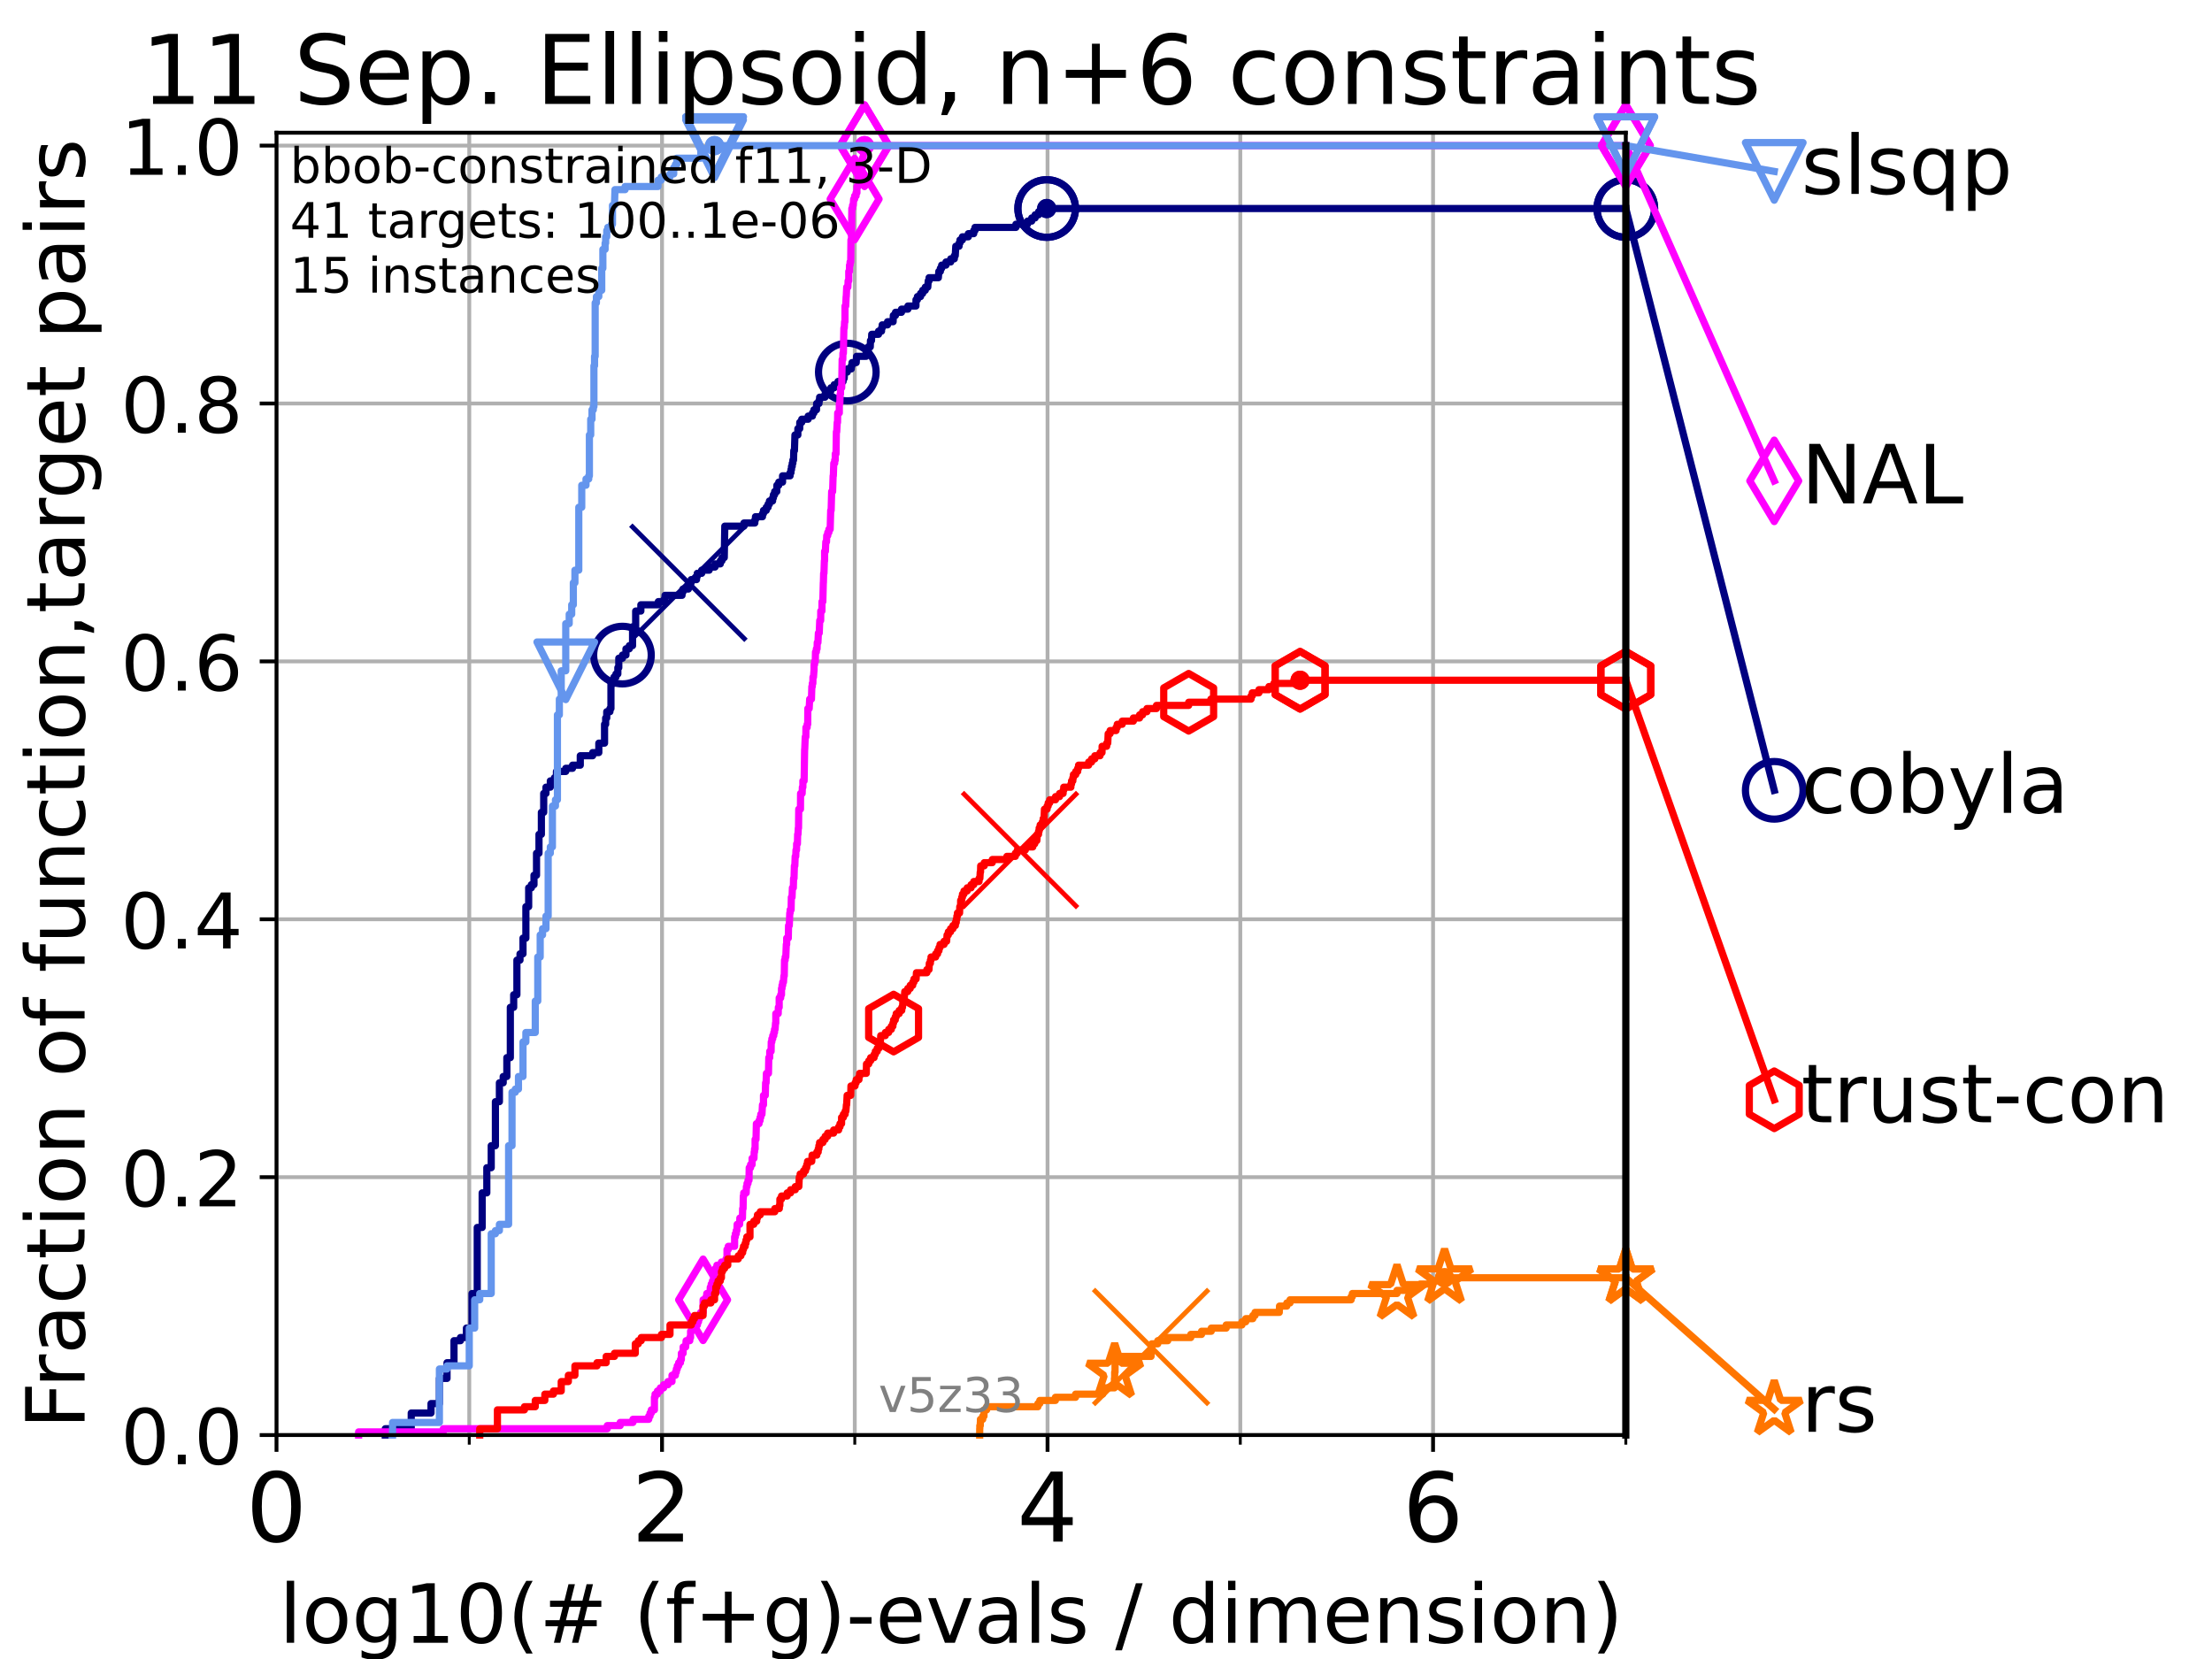 <?xml version="1.0" encoding="utf-8" standalone="no"?>
<!DOCTYPE svg PUBLIC "-//W3C//DTD SVG 1.1//EN"
  "http://www.w3.org/Graphics/SVG/1.1/DTD/svg11.dtd">
<!-- Created with matplotlib (https://matplotlib.org/) -->
<svg height="345.6pt" version="1.1" viewBox="0 0 460.8 345.6" width="460.8pt" xmlns="http://www.w3.org/2000/svg" xmlns:xlink="http://www.w3.org/1999/xlink">
 <defs>
  <style type="text/css">*{stroke-linecap:butt;stroke-linejoin:round;}</style>
 </defs>
 <g id="figure_1">
  <g id="patch_1">
   <path d="M 0 345.6 
L 460.8 345.6 
L 460.8 0 
L 0 0 
z
" style="fill:#ffffff;"/>
  </g>
  <g id="axes_1">
   <g id="patch_2">
    <path d="M 57.6 298.944 
L 338.688 298.944 
L 338.688 27.648 
L 57.6 27.648 
z
" style="fill:#ffffff;"/>
   </g>
   <g id="matplotlib.axis_1">
    <g id="xtick_1">
     <g id="line2d_1">
      <path clip-path="url(#p6906535829)" d="M 57.6 298.944 
L 57.6 27.648 
" style="fill:none;stroke:#b0b0b0;stroke-linecap:square;stroke-width:0.8;"/>
     </g>
     <g id="line2d_2">
      <defs>
       <path d="M 0 0 
L 0 3.5 
" id="m3c86872347" style="stroke:#000000;stroke-width:0.8;"/>
      </defs>
      <g>
       <use style="stroke:#000000;stroke-width:0.8;" x="57.6" xlink:href="#m3c86872347" y="298.944"/>
      </g>
     </g>
     <g id="text_1">
      <!-- 0 -->
      <g transform="translate(51.237 321.141)scale(0.2 -0.2)">
       <defs>
        <path d="M 31.781 66.406 
Q 24.172 66.406 20.328 58.906 
Q 16.5 51.422 16.5 36.375 
Q 16.5 21.391 20.328 13.891 
Q 24.172 6.391 31.781 6.391 
Q 39.453 6.391 43.281 13.891 
Q 47.125 21.391 47.125 36.375 
Q 47.125 51.422 43.281 58.906 
Q 39.453 66.406 31.781 66.406 
z
M 31.781 74.219 
Q 44.047 74.219 50.516 64.516 
Q 56.984 54.828 56.984 36.375 
Q 56.984 17.969 50.516 8.266 
Q 44.047 -1.422 31.781 -1.422 
Q 19.531 -1.422 13.062 8.266 
Q 6.594 17.969 6.594 36.375 
Q 6.594 54.828 13.062 64.516 
Q 19.531 74.219 31.781 74.219 
z
" id="DejaVuSans-48"/>
       </defs>
       <use xlink:href="#DejaVuSans-48"/>
      </g>
     </g>
    </g>
    <g id="xtick_2">
     <g id="line2d_3">
      <path clip-path="url(#p6906535829)" d="M 137.911 298.944 
L 137.911 27.648 
" style="fill:none;stroke:#b0b0b0;stroke-linecap:square;stroke-width:0.8;"/>
     </g>
     <g id="line2d_4">
      <g>
       <use style="stroke:#000000;stroke-width:0.8;" x="137.911" xlink:href="#m3c86872347" y="298.944"/>
      </g>
     </g>
     <g id="text_2">
      <!-- 2 -->
      <g transform="translate(131.548 321.141)scale(0.2 -0.2)">
       <defs>
        <path d="M 19.188 8.297 
L 53.609 8.297 
L 53.609 0 
L 7.328 0 
L 7.328 8.297 
Q 12.938 14.109 22.625 23.891 
Q 32.328 33.688 34.812 36.531 
Q 39.547 41.844 41.422 45.531 
Q 43.312 49.219 43.312 52.781 
Q 43.312 58.594 39.234 62.25 
Q 35.156 65.922 28.609 65.922 
Q 23.969 65.922 18.812 64.312 
Q 13.672 62.703 7.812 59.422 
L 7.812 69.391 
Q 13.766 71.781 18.938 73 
Q 24.125 74.219 28.422 74.219 
Q 39.75 74.219 46.484 68.547 
Q 53.219 62.891 53.219 53.422 
Q 53.219 48.922 51.531 44.891 
Q 49.859 40.875 45.406 35.406 
Q 44.188 33.984 37.641 27.219 
Q 31.109 20.453 19.188 8.297 
z
" id="DejaVuSans-50"/>
       </defs>
       <use xlink:href="#DejaVuSans-50"/>
      </g>
     </g>
    </g>
    <g id="xtick_3">
     <g id="line2d_5">
      <path clip-path="url(#p6906535829)" d="M 218.222 298.944 
L 218.222 27.648 
" style="fill:none;stroke:#b0b0b0;stroke-linecap:square;stroke-width:0.8;"/>
     </g>
     <g id="line2d_6">
      <g>
       <use style="stroke:#000000;stroke-width:0.8;" x="218.222" xlink:href="#m3c86872347" y="298.944"/>
      </g>
     </g>
     <g id="text_3">
      <!-- 4 -->
      <g transform="translate(211.859 321.141)scale(0.2 -0.2)">
       <defs>
        <path d="M 37.797 64.312 
L 12.891 25.391 
L 37.797 25.391 
z
M 35.203 72.906 
L 47.609 72.906 
L 47.609 25.391 
L 58.016 25.391 
L 58.016 17.188 
L 47.609 17.188 
L 47.609 0 
L 37.797 0 
L 37.797 17.188 
L 4.891 17.188 
L 4.891 26.703 
z
" id="DejaVuSans-52"/>
       </defs>
       <use xlink:href="#DejaVuSans-52"/>
      </g>
     </g>
    </g>
    <g id="xtick_4">
     <g id="line2d_7">
      <path clip-path="url(#p6906535829)" d="M 298.533 298.944 
L 298.533 27.648 
" style="fill:none;stroke:#b0b0b0;stroke-linecap:square;stroke-width:0.8;"/>
     </g>
     <g id="line2d_8">
      <g>
       <use style="stroke:#000000;stroke-width:0.8;" x="298.533" xlink:href="#m3c86872347" y="298.944"/>
      </g>
     </g>
     <g id="text_4">
      <!-- 6 -->
      <g transform="translate(292.17 321.141)scale(0.2 -0.2)">
       <defs>
        <path d="M 33.016 40.375 
Q 26.375 40.375 22.484 35.828 
Q 18.609 31.297 18.609 23.391 
Q 18.609 15.531 22.484 10.953 
Q 26.375 6.391 33.016 6.391 
Q 39.656 6.391 43.531 10.953 
Q 47.406 15.531 47.406 23.391 
Q 47.406 31.297 43.531 35.828 
Q 39.656 40.375 33.016 40.375 
z
M 52.594 71.297 
L 52.594 62.312 
Q 48.875 64.062 45.094 64.984 
Q 41.312 65.922 37.594 65.922 
Q 27.828 65.922 22.672 59.328 
Q 17.531 52.734 16.797 39.406 
Q 19.672 43.656 24.016 45.922 
Q 28.375 48.188 33.594 48.188 
Q 44.578 48.188 50.953 41.516 
Q 57.328 34.859 57.328 23.391 
Q 57.328 12.156 50.688 5.359 
Q 44.047 -1.422 33.016 -1.422 
Q 20.359 -1.422 13.672 8.266 
Q 6.984 17.969 6.984 36.375 
Q 6.984 53.656 15.188 63.938 
Q 23.391 74.219 37.203 74.219 
Q 40.922 74.219 44.703 73.484 
Q 48.484 72.75 52.594 71.297 
z
" id="DejaVuSans-54"/>
       </defs>
       <use xlink:href="#DejaVuSans-54"/>
      </g>
     </g>
    </g>
    <g id="xtick_5">
     <g id="line2d_9">
      <path clip-path="url(#p6906535829)" d="M 97.755 298.944 
L 97.755 27.648 
" style="fill:none;stroke:#b0b0b0;stroke-linecap:square;stroke-width:0.8;"/>
     </g>
     <g id="line2d_10">
      <defs>
       <path d="M 0 0 
L 0 2 
" id="mb585d7ea7b" style="stroke:#000000;stroke-width:0.6;"/>
      </defs>
      <g>
       <use style="stroke:#000000;stroke-width:0.6;" x="97.755" xlink:href="#mb585d7ea7b" y="298.944"/>
      </g>
     </g>
    </g>
    <g id="xtick_6">
     <g id="line2d_11">
      <path clip-path="url(#p6906535829)" d="M 178.066 298.944 
L 178.066 27.648 
" style="fill:none;stroke:#b0b0b0;stroke-linecap:square;stroke-width:0.8;"/>
     </g>
     <g id="line2d_12">
      <g>
       <use style="stroke:#000000;stroke-width:0.6;" x="178.066" xlink:href="#mb585d7ea7b" y="298.944"/>
      </g>
     </g>
    </g>
    <g id="xtick_7">
     <g id="line2d_13">
      <path clip-path="url(#p6906535829)" d="M 258.377 298.944 
L 258.377 27.648 
" style="fill:none;stroke:#b0b0b0;stroke-linecap:square;stroke-width:0.8;"/>
     </g>
     <g id="line2d_14">
      <g>
       <use style="stroke:#000000;stroke-width:0.6;" x="258.377" xlink:href="#mb585d7ea7b" y="298.944"/>
      </g>
     </g>
    </g>
    <g id="xtick_8">
     <g id="line2d_15">
      <path clip-path="url(#p6906535829)" d="M 338.688 298.944 
L 338.688 27.648 
" style="fill:none;stroke:#b0b0b0;stroke-linecap:square;stroke-width:0.8;"/>
     </g>
     <g id="line2d_16">
      <g>
       <use style="stroke:#000000;stroke-width:0.6;" x="338.688" xlink:href="#mb585d7ea7b" y="298.944"/>
      </g>
     </g>
    </g>
    <g id="text_5">
     <!-- log10(# (f+g)-evals / dimension) -->
     <g transform="translate(58.145 342.218)scale(0.17 -0.17)">
      <defs>
       <path d="M 9.422 75.984 
L 18.406 75.984 
L 18.406 0 
L 9.422 0 
z
" id="DejaVuSans-108"/>
       <path d="M 30.609 48.391 
Q 23.391 48.391 19.188 42.75 
Q 14.984 37.109 14.984 27.297 
Q 14.984 17.484 19.156 11.844 
Q 23.344 6.203 30.609 6.203 
Q 37.797 6.203 41.984 11.859 
Q 46.188 17.531 46.188 27.297 
Q 46.188 37.016 41.984 42.703 
Q 37.797 48.391 30.609 48.391 
z
M 30.609 56 
Q 42.328 56 49.016 48.375 
Q 55.719 40.766 55.719 27.297 
Q 55.719 13.875 49.016 6.219 
Q 42.328 -1.422 30.609 -1.422 
Q 18.844 -1.422 12.172 6.219 
Q 5.516 13.875 5.516 27.297 
Q 5.516 40.766 12.172 48.375 
Q 18.844 56 30.609 56 
z
" id="DejaVuSans-111"/>
       <path d="M 45.406 27.984 
Q 45.406 37.75 41.375 43.109 
Q 37.359 48.484 30.078 48.484 
Q 22.859 48.484 18.828 43.109 
Q 14.797 37.75 14.797 27.984 
Q 14.797 18.266 18.828 12.891 
Q 22.859 7.516 30.078 7.516 
Q 37.359 7.516 41.375 12.891 
Q 45.406 18.266 45.406 27.984 
z
M 54.391 6.781 
Q 54.391 -7.172 48.188 -13.984 
Q 42 -20.797 29.203 -20.797 
Q 24.469 -20.797 20.266 -20.094 
Q 16.062 -19.391 12.109 -17.922 
L 12.109 -9.188 
Q 16.062 -11.328 19.922 -12.344 
Q 23.781 -13.375 27.781 -13.375 
Q 36.625 -13.375 41.016 -8.766 
Q 45.406 -4.156 45.406 5.172 
L 45.406 9.625 
Q 42.625 4.781 38.281 2.391 
Q 33.938 0 27.875 0 
Q 17.828 0 11.672 7.656 
Q 5.516 15.328 5.516 27.984 
Q 5.516 40.672 11.672 48.328 
Q 17.828 56 27.875 56 
Q 33.938 56 38.281 53.609 
Q 42.625 51.219 45.406 46.391 
L 45.406 54.688 
L 54.391 54.688 
z
" id="DejaVuSans-103"/>
       <path d="M 12.406 8.297 
L 28.516 8.297 
L 28.516 63.922 
L 10.984 60.406 
L 10.984 69.391 
L 28.422 72.906 
L 38.281 72.906 
L 38.281 8.297 
L 54.391 8.297 
L 54.391 0 
L 12.406 0 
z
" id="DejaVuSans-49"/>
       <path d="M 31 75.875 
Q 24.469 64.656 21.281 53.656 
Q 18.109 42.672 18.109 31.391 
Q 18.109 20.125 21.312 9.062 
Q 24.516 -2 31 -13.188 
L 23.188 -13.188 
Q 15.875 -1.703 12.234 9.375 
Q 8.594 20.453 8.594 31.391 
Q 8.594 42.281 12.203 53.312 
Q 15.828 64.359 23.188 75.875 
z
" id="DejaVuSans-40"/>
       <path d="M 51.125 44 
L 36.922 44 
L 32.812 27.688 
L 47.125 27.688 
z
M 43.797 71.781 
L 38.719 51.516 
L 52.984 51.516 
L 58.109 71.781 
L 65.922 71.781 
L 60.891 51.516 
L 76.125 51.516 
L 76.125 44 
L 58.984 44 
L 54.984 27.688 
L 70.516 27.688 
L 70.516 20.219 
L 53.078 20.219 
L 48 0 
L 40.188 0 
L 45.219 20.219 
L 30.906 20.219 
L 25.875 0 
L 18.016 0 
L 23.094 20.219 
L 7.719 20.219 
L 7.719 27.688 
L 24.906 27.688 
L 29 44 
L 13.281 44 
L 13.281 51.516 
L 30.906 51.516 
L 35.891 71.781 
z
" id="DejaVuSans-35"/>
       <path id="DejaVuSans-32"/>
       <path d="M 37.109 75.984 
L 37.109 68.5 
L 28.516 68.5 
Q 23.688 68.5 21.797 66.547 
Q 19.922 64.594 19.922 59.516 
L 19.922 54.688 
L 34.719 54.688 
L 34.719 47.703 
L 19.922 47.703 
L 19.922 0 
L 10.891 0 
L 10.891 47.703 
L 2.297 47.703 
L 2.297 54.688 
L 10.891 54.688 
L 10.891 58.5 
Q 10.891 67.625 15.141 71.797 
Q 19.391 75.984 28.609 75.984 
z
" id="DejaVuSans-102"/>
       <path d="M 46 62.703 
L 46 35.5 
L 73.188 35.5 
L 73.188 27.203 
L 46 27.203 
L 46 0 
L 37.797 0 
L 37.797 27.203 
L 10.594 27.203 
L 10.594 35.5 
L 37.797 35.5 
L 37.797 62.703 
z
" id="DejaVuSans-43"/>
       <path d="M 8.016 75.875 
L 15.828 75.875 
Q 23.141 64.359 26.781 53.312 
Q 30.422 42.281 30.422 31.391 
Q 30.422 20.453 26.781 9.375 
Q 23.141 -1.703 15.828 -13.188 
L 8.016 -13.188 
Q 14.5 -2 17.703 9.062 
Q 20.906 20.125 20.906 31.391 
Q 20.906 42.672 17.703 53.656 
Q 14.5 64.656 8.016 75.875 
z
" id="DejaVuSans-41"/>
       <path d="M 4.891 31.391 
L 31.203 31.391 
L 31.203 23.391 
L 4.891 23.391 
z
" id="DejaVuSans-45"/>
       <path d="M 56.203 29.594 
L 56.203 25.203 
L 14.891 25.203 
Q 15.484 15.922 20.484 11.062 
Q 25.484 6.203 34.422 6.203 
Q 39.594 6.203 44.453 7.469 
Q 49.312 8.734 54.109 11.281 
L 54.109 2.781 
Q 49.266 0.734 44.188 -0.344 
Q 39.109 -1.422 33.891 -1.422 
Q 20.797 -1.422 13.156 6.188 
Q 5.516 13.812 5.516 26.812 
Q 5.516 40.234 12.766 48.109 
Q 20.016 56 32.328 56 
Q 43.359 56 49.781 48.891 
Q 56.203 41.797 56.203 29.594 
z
M 47.219 32.234 
Q 47.125 39.594 43.094 43.984 
Q 39.062 48.391 32.422 48.391 
Q 24.906 48.391 20.391 44.141 
Q 15.875 39.891 15.188 32.172 
z
" id="DejaVuSans-101"/>
       <path d="M 2.984 54.688 
L 12.5 54.688 
L 29.594 8.797 
L 46.688 54.688 
L 56.203 54.688 
L 35.688 0 
L 23.484 0 
z
" id="DejaVuSans-118"/>
       <path d="M 34.281 27.484 
Q 23.391 27.484 19.188 25 
Q 14.984 22.516 14.984 16.5 
Q 14.984 11.719 18.141 8.906 
Q 21.297 6.109 26.703 6.109 
Q 34.188 6.109 38.703 11.406 
Q 43.219 16.703 43.219 25.484 
L 43.219 27.484 
z
M 52.203 31.203 
L 52.203 0 
L 43.219 0 
L 43.219 8.297 
Q 40.141 3.328 35.547 0.953 
Q 30.953 -1.422 24.312 -1.422 
Q 15.922 -1.422 10.953 3.297 
Q 6 8.016 6 15.922 
Q 6 25.141 12.172 29.828 
Q 18.359 34.516 30.609 34.516 
L 43.219 34.516 
L 43.219 35.406 
Q 43.219 41.609 39.141 45 
Q 35.062 48.391 27.688 48.391 
Q 23 48.391 18.547 47.266 
Q 14.109 46.141 10.016 43.891 
L 10.016 52.203 
Q 14.938 54.109 19.578 55.047 
Q 24.219 56 28.609 56 
Q 40.484 56 46.344 49.844 
Q 52.203 43.703 52.203 31.203 
z
" id="DejaVuSans-97"/>
       <path d="M 44.281 53.078 
L 44.281 44.578 
Q 40.484 46.531 36.375 47.5 
Q 32.281 48.484 27.875 48.484 
Q 21.188 48.484 17.844 46.438 
Q 14.5 44.391 14.5 40.281 
Q 14.5 37.156 16.891 35.375 
Q 19.281 33.594 26.516 31.984 
L 29.594 31.297 
Q 39.156 29.25 43.188 25.516 
Q 47.219 21.781 47.219 15.094 
Q 47.219 7.469 41.188 3.016 
Q 35.156 -1.422 24.609 -1.422 
Q 20.219 -1.422 15.453 -0.562 
Q 10.688 0.297 5.422 2 
L 5.422 11.281 
Q 10.406 8.688 15.234 7.391 
Q 20.062 6.109 24.812 6.109 
Q 31.156 6.109 34.562 8.281 
Q 37.984 10.453 37.984 14.406 
Q 37.984 18.062 35.516 20.016 
Q 33.062 21.969 24.703 23.781 
L 21.578 24.516 
Q 13.234 26.266 9.516 29.906 
Q 5.812 33.547 5.812 39.891 
Q 5.812 47.609 11.281 51.797 
Q 16.75 56 26.812 56 
Q 31.781 56 36.172 55.266 
Q 40.578 54.547 44.281 53.078 
z
" id="DejaVuSans-115"/>
       <path d="M 25.391 72.906 
L 33.688 72.906 
L 8.297 -9.281 
L 0 -9.281 
z
" id="DejaVuSans-47"/>
       <path d="M 45.406 46.391 
L 45.406 75.984 
L 54.391 75.984 
L 54.391 0 
L 45.406 0 
L 45.406 8.203 
Q 42.578 3.328 38.25 0.953 
Q 33.938 -1.422 27.875 -1.422 
Q 17.969 -1.422 11.734 6.484 
Q 5.516 14.406 5.516 27.297 
Q 5.516 40.188 11.734 48.094 
Q 17.969 56 27.875 56 
Q 33.938 56 38.25 53.625 
Q 42.578 51.266 45.406 46.391 
z
M 14.797 27.297 
Q 14.797 17.391 18.875 11.75 
Q 22.953 6.109 30.078 6.109 
Q 37.203 6.109 41.297 11.75 
Q 45.406 17.391 45.406 27.297 
Q 45.406 37.203 41.297 42.844 
Q 37.203 48.484 30.078 48.484 
Q 22.953 48.484 18.875 42.844 
Q 14.797 37.203 14.797 27.297 
z
" id="DejaVuSans-100"/>
       <path d="M 9.422 54.688 
L 18.406 54.688 
L 18.406 0 
L 9.422 0 
z
M 9.422 75.984 
L 18.406 75.984 
L 18.406 64.594 
L 9.422 64.594 
z
" id="DejaVuSans-105"/>
       <path d="M 52 44.188 
Q 55.375 50.25 60.062 53.125 
Q 64.75 56 71.094 56 
Q 79.641 56 84.281 50.016 
Q 88.922 44.047 88.922 33.016 
L 88.922 0 
L 79.891 0 
L 79.891 32.719 
Q 79.891 40.578 77.094 44.375 
Q 74.312 48.188 68.609 48.188 
Q 61.625 48.188 57.562 43.547 
Q 53.516 38.922 53.516 30.906 
L 53.516 0 
L 44.484 0 
L 44.484 32.719 
Q 44.484 40.625 41.703 44.406 
Q 38.922 48.188 33.109 48.188 
Q 26.219 48.188 22.156 43.531 
Q 18.109 38.875 18.109 30.906 
L 18.109 0 
L 9.078 0 
L 9.078 54.688 
L 18.109 54.688 
L 18.109 46.188 
Q 21.188 51.219 25.484 53.609 
Q 29.781 56 35.688 56 
Q 41.656 56 45.828 52.969 
Q 50 49.953 52 44.188 
z
" id="DejaVuSans-109"/>
       <path d="M 54.891 33.016 
L 54.891 0 
L 45.906 0 
L 45.906 32.719 
Q 45.906 40.484 42.875 44.328 
Q 39.844 48.188 33.797 48.188 
Q 26.516 48.188 22.312 43.547 
Q 18.109 38.922 18.109 30.906 
L 18.109 0 
L 9.078 0 
L 9.078 54.688 
L 18.109 54.688 
L 18.109 46.188 
Q 21.344 51.125 25.703 53.562 
Q 30.078 56 35.797 56 
Q 45.219 56 50.047 50.172 
Q 54.891 44.344 54.891 33.016 
z
" id="DejaVuSans-110"/>
      </defs>
      <use xlink:href="#DejaVuSans-108"/>
      <use x="27.783" xlink:href="#DejaVuSans-111"/>
      <use x="88.965" xlink:href="#DejaVuSans-103"/>
      <use x="152.441" xlink:href="#DejaVuSans-49"/>
      <use x="216.064" xlink:href="#DejaVuSans-48"/>
      <use x="279.688" xlink:href="#DejaVuSans-40"/>
      <use x="318.701" xlink:href="#DejaVuSans-35"/>
      <use x="402.49" xlink:href="#DejaVuSans-32"/>
      <use x="434.277" xlink:href="#DejaVuSans-40"/>
      <use x="473.291" xlink:href="#DejaVuSans-102"/>
      <use x="508.496" xlink:href="#DejaVuSans-43"/>
      <use x="592.285" xlink:href="#DejaVuSans-103"/>
      <use x="655.762" xlink:href="#DejaVuSans-41"/>
      <use x="694.775" xlink:href="#DejaVuSans-45"/>
      <use x="730.859" xlink:href="#DejaVuSans-101"/>
      <use x="792.383" xlink:href="#DejaVuSans-118"/>
      <use x="851.562" xlink:href="#DejaVuSans-97"/>
      <use x="912.842" xlink:href="#DejaVuSans-108"/>
      <use x="940.625" xlink:href="#DejaVuSans-115"/>
      <use x="992.725" xlink:href="#DejaVuSans-32"/>
      <use x="1024.512" xlink:href="#DejaVuSans-47"/>
      <use x="1058.203" xlink:href="#DejaVuSans-32"/>
      <use x="1089.99" xlink:href="#DejaVuSans-100"/>
      <use x="1153.467" xlink:href="#DejaVuSans-105"/>
      <use x="1181.25" xlink:href="#DejaVuSans-109"/>
      <use x="1278.662" xlink:href="#DejaVuSans-101"/>
      <use x="1340.186" xlink:href="#DejaVuSans-110"/>
      <use x="1403.564" xlink:href="#DejaVuSans-115"/>
      <use x="1455.664" xlink:href="#DejaVuSans-105"/>
      <use x="1483.447" xlink:href="#DejaVuSans-111"/>
      <use x="1544.629" xlink:href="#DejaVuSans-110"/>
      <use x="1608.008" xlink:href="#DejaVuSans-41"/>
     </g>
    </g>
   </g>
   <g id="matplotlib.axis_2">
    <g id="ytick_1">
     <g id="line2d_17">
      <path clip-path="url(#p6906535829)" d="M 57.6 298.944 
L 338.688 298.944 
" style="fill:none;stroke:#b0b0b0;stroke-linecap:square;stroke-width:0.8;"/>
     </g>
     <g id="line2d_18">
      <defs>
       <path d="M 0 0 
L -3.5 0 
" id="m3f086b8124" style="stroke:#000000;stroke-width:0.8;"/>
      </defs>
      <g>
       <use style="stroke:#000000;stroke-width:0.8;" x="57.6" xlink:href="#m3f086b8124" y="298.944"/>
      </g>
     </g>
     <g id="text_6">
      <!-- 0.0 -->
      <g transform="translate(25.155 305.023)scale(0.16 -0.16)">
       <defs>
        <path d="M 10.688 12.406 
L 21 12.406 
L 21 0 
L 10.688 0 
z
" id="DejaVuSans-46"/>
       </defs>
       <use xlink:href="#DejaVuSans-48"/>
       <use x="63.623" xlink:href="#DejaVuSans-46"/>
       <use x="95.41" xlink:href="#DejaVuSans-48"/>
      </g>
     </g>
    </g>
    <g id="ytick_2">
     <g id="line2d_19">
      <path clip-path="url(#p6906535829)" d="M 57.6 245.222 
L 338.688 245.222 
" style="fill:none;stroke:#b0b0b0;stroke-linecap:square;stroke-width:0.8;"/>
     </g>
     <g id="line2d_20">
      <g>
       <use style="stroke:#000000;stroke-width:0.8;" x="57.6" xlink:href="#m3f086b8124" y="245.222"/>
      </g>
     </g>
     <g id="text_7">
      <!-- 0.2 -->
      <g transform="translate(25.155 251.301)scale(0.16 -0.16)">
       <use xlink:href="#DejaVuSans-48"/>
       <use x="63.623" xlink:href="#DejaVuSans-46"/>
       <use x="95.41" xlink:href="#DejaVuSans-50"/>
      </g>
     </g>
    </g>
    <g id="ytick_3">
     <g id="line2d_21">
      <path clip-path="url(#p6906535829)" d="M 57.6 191.5 
L 338.688 191.5 
" style="fill:none;stroke:#b0b0b0;stroke-linecap:square;stroke-width:0.8;"/>
     </g>
     <g id="line2d_22">
      <g>
       <use style="stroke:#000000;stroke-width:0.8;" x="57.6" xlink:href="#m3f086b8124" y="191.5"/>
      </g>
     </g>
     <g id="text_8">
      <!-- 0.4 -->
      <g transform="translate(25.155 197.579)scale(0.16 -0.16)">
       <use xlink:href="#DejaVuSans-48"/>
       <use x="63.623" xlink:href="#DejaVuSans-46"/>
       <use x="95.41" xlink:href="#DejaVuSans-52"/>
      </g>
     </g>
    </g>
    <g id="ytick_4">
     <g id="line2d_23">
      <path clip-path="url(#p6906535829)" d="M 57.6 137.778 
L 338.688 137.778 
" style="fill:none;stroke:#b0b0b0;stroke-linecap:square;stroke-width:0.8;"/>
     </g>
     <g id="line2d_24">
      <g>
       <use style="stroke:#000000;stroke-width:0.8;" x="57.6" xlink:href="#m3f086b8124" y="137.778"/>
      </g>
     </g>
     <g id="text_9">
      <!-- 0.6 -->
      <g transform="translate(25.155 143.857)scale(0.16 -0.16)">
       <use xlink:href="#DejaVuSans-48"/>
       <use x="63.623" xlink:href="#DejaVuSans-46"/>
       <use x="95.41" xlink:href="#DejaVuSans-54"/>
      </g>
     </g>
    </g>
    <g id="ytick_5">
     <g id="line2d_25">
      <path clip-path="url(#p6906535829)" d="M 57.6 84.056 
L 338.688 84.056 
" style="fill:none;stroke:#b0b0b0;stroke-linecap:square;stroke-width:0.8;"/>
     </g>
     <g id="line2d_26">
      <g>
       <use style="stroke:#000000;stroke-width:0.8;" x="57.6" xlink:href="#m3f086b8124" y="84.056"/>
      </g>
     </g>
     <g id="text_10">
      <!-- 0.8 -->
      <g transform="translate(25.155 90.135)scale(0.16 -0.16)">
       <defs>
        <path d="M 31.781 34.625 
Q 24.75 34.625 20.719 30.859 
Q 16.703 27.094 16.703 20.516 
Q 16.703 13.922 20.719 10.156 
Q 24.75 6.391 31.781 6.391 
Q 38.812 6.391 42.859 10.172 
Q 46.922 13.969 46.922 20.516 
Q 46.922 27.094 42.891 30.859 
Q 38.875 34.625 31.781 34.625 
z
M 21.922 38.812 
Q 15.578 40.375 12.031 44.719 
Q 8.5 49.078 8.5 55.328 
Q 8.5 64.062 14.719 69.141 
Q 20.953 74.219 31.781 74.219 
Q 42.672 74.219 48.875 69.141 
Q 55.078 64.062 55.078 55.328 
Q 55.078 49.078 51.531 44.719 
Q 48 40.375 41.703 38.812 
Q 48.828 37.156 52.797 32.312 
Q 56.781 27.484 56.781 20.516 
Q 56.781 9.906 50.312 4.234 
Q 43.844 -1.422 31.781 -1.422 
Q 19.734 -1.422 13.25 4.234 
Q 6.781 9.906 6.781 20.516 
Q 6.781 27.484 10.781 32.312 
Q 14.797 37.156 21.922 38.812 
z
M 18.312 54.391 
Q 18.312 48.734 21.844 45.562 
Q 25.391 42.391 31.781 42.391 
Q 38.141 42.391 41.719 45.562 
Q 45.312 48.734 45.312 54.391 
Q 45.312 60.062 41.719 63.234 
Q 38.141 66.406 31.781 66.406 
Q 25.391 66.406 21.844 63.234 
Q 18.312 60.062 18.312 54.391 
z
" id="DejaVuSans-56"/>
       </defs>
       <use xlink:href="#DejaVuSans-48"/>
       <use x="63.623" xlink:href="#DejaVuSans-46"/>
       <use x="95.41" xlink:href="#DejaVuSans-56"/>
      </g>
     </g>
    </g>
    <g id="ytick_6">
     <g id="line2d_27">
      <path clip-path="url(#p6906535829)" d="M 57.6 30.334 
L 338.688 30.334 
" style="fill:none;stroke:#b0b0b0;stroke-linecap:square;stroke-width:0.8;"/>
     </g>
     <g id="line2d_28">
      <g>
       <use style="stroke:#000000;stroke-width:0.8;" x="57.6" xlink:href="#m3f086b8124" y="30.334"/>
      </g>
     </g>
     <g id="text_11">
      <!-- 1.0 -->
      <g transform="translate(25.155 36.413)scale(0.16 -0.16)">
       <use xlink:href="#DejaVuSans-49"/>
       <use x="63.623" xlink:href="#DejaVuSans-46"/>
       <use x="95.41" xlink:href="#DejaVuSans-48"/>
      </g>
     </g>
    </g>
    <g id="text_12">
     <!-- Fraction of function,target pairs -->
     <g transform="translate(17.62 297.681)rotate(-90)scale(0.17 -0.17)">
      <defs>
       <path d="M 9.812 72.906 
L 51.703 72.906 
L 51.703 64.594 
L 19.672 64.594 
L 19.672 43.109 
L 48.578 43.109 
L 48.578 34.812 
L 19.672 34.812 
L 19.672 0 
L 9.812 0 
z
" id="DejaVuSans-70"/>
       <path d="M 41.109 46.297 
Q 39.594 47.172 37.812 47.578 
Q 36.031 48 33.891 48 
Q 26.266 48 22.188 43.047 
Q 18.109 38.094 18.109 28.812 
L 18.109 0 
L 9.078 0 
L 9.078 54.688 
L 18.109 54.688 
L 18.109 46.188 
Q 20.953 51.172 25.484 53.578 
Q 30.031 56 36.531 56 
Q 37.453 56 38.578 55.875 
Q 39.703 55.766 41.062 55.516 
z
" id="DejaVuSans-114"/>
       <path d="M 48.781 52.594 
L 48.781 44.188 
Q 44.969 46.297 41.141 47.344 
Q 37.312 48.391 33.406 48.391 
Q 24.656 48.391 19.812 42.844 
Q 14.984 37.312 14.984 27.297 
Q 14.984 17.281 19.812 11.734 
Q 24.656 6.203 33.406 6.203 
Q 37.312 6.203 41.141 7.25 
Q 44.969 8.297 48.781 10.406 
L 48.781 2.094 
Q 45.016 0.344 40.984 -0.531 
Q 36.969 -1.422 32.422 -1.422 
Q 20.062 -1.422 12.781 6.344 
Q 5.516 14.109 5.516 27.297 
Q 5.516 40.672 12.859 48.328 
Q 20.219 56 33.016 56 
Q 37.156 56 41.109 55.141 
Q 45.062 54.297 48.781 52.594 
z
" id="DejaVuSans-99"/>
       <path d="M 18.312 70.219 
L 18.312 54.688 
L 36.812 54.688 
L 36.812 47.703 
L 18.312 47.703 
L 18.312 18.016 
Q 18.312 11.328 20.141 9.422 
Q 21.969 7.516 27.594 7.516 
L 36.812 7.516 
L 36.812 0 
L 27.594 0 
Q 17.188 0 13.234 3.875 
Q 9.281 7.766 9.281 18.016 
L 9.281 47.703 
L 2.688 47.703 
L 2.688 54.688 
L 9.281 54.688 
L 9.281 70.219 
z
" id="DejaVuSans-116"/>
       <path d="M 8.5 21.578 
L 8.5 54.688 
L 17.484 54.688 
L 17.484 21.922 
Q 17.484 14.156 20.5 10.266 
Q 23.531 6.391 29.594 6.391 
Q 36.859 6.391 41.078 11.031 
Q 45.312 15.672 45.312 23.688 
L 45.312 54.688 
L 54.297 54.688 
L 54.297 0 
L 45.312 0 
L 45.312 8.406 
Q 42.047 3.422 37.719 1 
Q 33.406 -1.422 27.688 -1.422 
Q 18.266 -1.422 13.375 4.438 
Q 8.5 10.297 8.5 21.578 
z
M 31.109 56 
z
" id="DejaVuSans-117"/>
       <path d="M 11.719 12.406 
L 22.016 12.406 
L 22.016 4 
L 14.016 -11.625 
L 7.719 -11.625 
L 11.719 4 
z
" id="DejaVuSans-44"/>
       <path d="M 18.109 8.203 
L 18.109 -20.797 
L 9.078 -20.797 
L 9.078 54.688 
L 18.109 54.688 
L 18.109 46.391 
Q 20.953 51.266 25.266 53.625 
Q 29.594 56 35.594 56 
Q 45.562 56 51.781 48.094 
Q 58.016 40.188 58.016 27.297 
Q 58.016 14.406 51.781 6.484 
Q 45.562 -1.422 35.594 -1.422 
Q 29.594 -1.422 25.266 0.953 
Q 20.953 3.328 18.109 8.203 
z
M 48.688 27.297 
Q 48.688 37.203 44.609 42.844 
Q 40.531 48.484 33.406 48.484 
Q 26.266 48.484 22.188 42.844 
Q 18.109 37.203 18.109 27.297 
Q 18.109 17.391 22.188 11.75 
Q 26.266 6.109 33.406 6.109 
Q 40.531 6.109 44.609 11.75 
Q 48.688 17.391 48.688 27.297 
z
" id="DejaVuSans-112"/>
      </defs>
      <use xlink:href="#DejaVuSans-70"/>
      <use x="50.27" xlink:href="#DejaVuSans-114"/>
      <use x="91.383" xlink:href="#DejaVuSans-97"/>
      <use x="152.662" xlink:href="#DejaVuSans-99"/>
      <use x="207.643" xlink:href="#DejaVuSans-116"/>
      <use x="246.852" xlink:href="#DejaVuSans-105"/>
      <use x="274.635" xlink:href="#DejaVuSans-111"/>
      <use x="335.816" xlink:href="#DejaVuSans-110"/>
      <use x="399.195" xlink:href="#DejaVuSans-32"/>
      <use x="430.982" xlink:href="#DejaVuSans-111"/>
      <use x="492.164" xlink:href="#DejaVuSans-102"/>
      <use x="527.369" xlink:href="#DejaVuSans-32"/>
      <use x="559.156" xlink:href="#DejaVuSans-102"/>
      <use x="594.361" xlink:href="#DejaVuSans-117"/>
      <use x="657.74" xlink:href="#DejaVuSans-110"/>
      <use x="721.119" xlink:href="#DejaVuSans-99"/>
      <use x="776.1" xlink:href="#DejaVuSans-116"/>
      <use x="815.309" xlink:href="#DejaVuSans-105"/>
      <use x="843.092" xlink:href="#DejaVuSans-111"/>
      <use x="904.273" xlink:href="#DejaVuSans-110"/>
      <use x="967.652" xlink:href="#DejaVuSans-44"/>
      <use x="999.439" xlink:href="#DejaVuSans-116"/>
      <use x="1038.648" xlink:href="#DejaVuSans-97"/>
      <use x="1099.928" xlink:href="#DejaVuSans-114"/>
      <use x="1139.291" xlink:href="#DejaVuSans-103"/>
      <use x="1202.768" xlink:href="#DejaVuSans-101"/>
      <use x="1264.291" xlink:href="#DejaVuSans-116"/>
      <use x="1303.5" xlink:href="#DejaVuSans-32"/>
      <use x="1335.287" xlink:href="#DejaVuSans-112"/>
      <use x="1398.764" xlink:href="#DejaVuSans-97"/>
      <use x="1460.043" xlink:href="#DejaVuSans-105"/>
      <use x="1487.826" xlink:href="#DejaVuSans-114"/>
      <use x="1528.939" xlink:href="#DejaVuSans-115"/>
     </g>
    </g>
   </g>
   <g id="line2d_29">
    <defs>
     <path d="M 0 1.5 
C 0.398 1.5 0.779 1.342 1.061 1.061 
C 1.342 0.779 1.5 0.398 1.5 0 
C 1.5 -0.398 1.342 -0.779 1.061 -1.061 
C 0.779 -1.342 0.398 -1.5 0 -1.5 
C -0.398 -1.5 -0.779 -1.342 -1.061 -1.061 
C -1.342 -0.779 -1.5 -0.398 -1.5 0 
C -1.5 0.398 -1.342 0.779 -1.061 1.061 
C -0.779 1.342 -0.398 1.5 0 1.5 
z
" id="m03de3deb9b" style="stroke:#000080;"/>
    </defs>
    <g>
     <use style="fill:#000080;stroke:#000080;" x="218.044" xlink:href="#m03de3deb9b" y="43.437"/>
     <use style="fill:#000080;stroke:#000080;" x="218.044" xlink:href="#m03de3deb9b" y="43.437"/>
    </g>
   </g>
   <g id="line2d_30">
    <path d="M 80.259 298.944 
L 80.259 297.634 
L 85.667 297.634 
L 85.667 294.358 
L 89.79 294.358 
L 89.79 292.393 
L 91.535 292.393 
L 91.535 287.151 
L 93.122 287.151 
L 93.122 283.876 
L 94.576 283.876 
L 94.576 279.29 
L 95.918 279.29 
L 95.918 278.634 
L 97.164 278.634 
L 97.164 276.669 
L 98.327 276.669 
L 98.327 269.462 
L 99.418 269.462 
L 99.418 255.704 
L 100.444 255.704 
L 100.444 248.498 
L 101.413 248.498 
L 101.413 243.257 
L 102.331 243.257 
L 102.331 238.671 
L 103.203 238.671 
L 103.203 229.499 
L 104.034 229.499 
L 104.034 225.568 
L 104.826 225.568 
L 104.826 224.257 
L 105.585 224.257 
L 105.585 220.326 
L 106.312 220.326 
L 106.312 209.844 
L 107.009 209.844 
L 107.009 207.224 
L 107.68 207.224 
L 107.68 200.017 
L 108.326 200.017 
L 108.326 198.707 
L 108.949 198.707 
L 108.949 195.431 
L 109.55 195.431 
L 109.55 188.879 
L 110.132 188.879 
L 110.132 184.949 
L 110.694 184.949 
L 110.694 184.293 
L 111.239 184.293 
L 111.239 182.328 
L 111.768 182.328 
L 111.768 177.742 
L 112.281 177.742 
L 112.281 173.811 
L 112.779 173.811 
L 112.779 169.225 
L 113.264 169.225 
L 113.264 165.294 
L 113.735 165.294 
L 113.735 163.984 
L 114.641 163.984 
L 114.641 162.674 
L 115.502 162.674 
L 115.502 162.018 
L 115.918 162.018 
L 115.918 160.708 
L 117.857 160.708 
L 117.857 160.053 
L 119.267 160.053 
L 119.267 159.398 
L 120.883 159.398 
L 120.883 157.432 
L 123.461 157.432 
L 123.461 156.777 
L 124.744 156.777 
L 124.744 154.812 
L 125.939 154.812 
L 125.939 150.881 
L 126.168 150.881 
L 126.168 149.571 
L 126.395 149.571 
L 126.395 148.26 
L 127.057 148.26 
L 127.057 147.605 
L 127.272 147.605 
L 127.272 142.364 
L 127.903 142.364 
L 127.903 141.054 
L 128.311 141.054 
L 128.311 140.399 
L 128.709 140.399 
L 128.709 139.088 
L 128.905 139.088 
L 128.905 137.123 
L 129.668 137.123 
L 129.668 136.468 
L 130.398 136.468 
L 130.398 135.157 
L 131.099 135.157 
L 131.099 134.502 
L 131.774 134.502 
L 131.774 130.571 
L 132.423 130.571 
L 132.423 127.296 
L 133.503 127.296 
L 133.503 125.985 
L 137.138 125.985 
L 137.138 125.33 
L 138.426 125.33 
L 138.426 124.675 
L 138.539 124.675 
L 138.539 124.02 
L 142.079 124.02 
L 142.079 123.365 
L 142.261 123.365 
L 142.261 122.71 
L 143.401 122.71 
L 143.401 121.399 
L 143.985 121.399 
L 143.985 120.744 
L 145.098 120.744 
L 145.098 120.089 
L 145.251 120.089 
L 145.251 119.434 
L 146.18 119.434 
L 146.18 118.779 
L 147.736 118.779 
L 147.736 118.124 
L 148.951 118.124 
L 148.951 117.469 
L 150.057 117.469 
L 150.057 116.813 
L 150.401 116.813 
L 150.401 116.158 
L 150.877 116.158 
L 150.988 109.607 
L 154.972 109.607 
L 154.972 108.952 
L 157.243 108.952 
L 157.243 108.296 
L 157.377 108.296 
L 157.377 107.641 
L 158.837 107.641 
L 158.837 106.986 
L 159.046 106.986 
L 159.046 106.331 
L 159.625 106.331 
L 159.625 105.676 
L 160.006 105.676 
L 160.006 105.021 
L 160.282 105.021 
L 160.282 104.366 
L 160.946 104.366 
L 160.946 103.71 
L 161.116 103.71 
L 161.116 103.055 
L 161.375 103.055 
L 161.375 102.4 
L 161.823 102.4 
L 161.838 101.09 
L 162.232 101.09 
L 162.232 100.435 
L 163.021 100.435 
L 163.021 99.124 
L 164.587 99.124 
L 164.587 98.469 
L 164.775 98.469 
L 164.775 97.814 
L 164.887 97.814 
L 164.887 97.159 
L 165.035 97.159 
L 165.035 96.504 
L 165.169 96.504 
L 165.169 95.849 
L 165.303 95.849 
L 165.363 93.883 
L 165.495 93.883 
L 165.602 90.608 
L 166.209 90.608 
L 166.209 89.297 
L 166.595 89.297 
L 166.606 87.987 
L 167.016 87.987 
L 167.016 87.332 
L 168.355 87.332 
L 168.355 86.677 
L 169.245 86.677 
L 169.245 86.022 
L 169.551 86.022 
L 169.551 85.366 
L 170.092 85.366 
L 170.119 84.056 
L 170.616 84.056 
L 170.616 83.401 
L 170.741 83.401 
L 170.741 82.746 
L 171.863 82.746 
L 171.863 82.091 
L 172.705 82.091 
L 172.705 81.435 
L 173.088 81.435 
L 173.088 80.78 
L 173.785 80.78 
L 173.785 80.125 
L 174.57 80.125 
L 174.57 79.47 
L 175.631 79.47 
L 175.631 78.815 
L 175.863 78.815 
L 175.929 77.505 
L 176.511 77.505 
L 176.511 76.849 
L 177.342 76.849 
L 177.342 76.194 
L 177.487 76.194 
L 177.487 75.539 
L 178.366 75.539 
L 178.429 74.229 
L 180.423 74.229 
L 180.423 73.574 
L 180.854 73.574 
L 180.869 72.263 
L 181.294 72.263 
L 181.333 70.953 
L 181.548 70.953 
L 181.596 69.643 
L 183.013 69.643 
L 183.013 68.988 
L 183.641 68.988 
L 183.641 68.333 
L 183.776 68.333 
L 183.776 67.677 
L 184.891 67.677 
L 184.891 67.022 
L 186.054 67.022 
L 186.095 65.712 
L 186.547 65.712 
L 186.547 65.057 
L 187.796 65.057 
L 187.796 64.402 
L 189.134 64.402 
L 189.134 63.747 
L 190.81 63.747 
L 190.819 62.436 
L 191.116 62.436 
L 191.116 61.781 
L 191.769 61.781 
L 191.769 61.126 
L 192.208 61.126 
L 192.208 60.471 
L 192.755 60.471 
L 192.755 59.816 
L 193.273 59.816 
L 193.365 58.505 
L 193.541 58.505 
L 193.541 57.85 
L 195.478 57.85 
L 195.576 56.54 
L 195.899 56.54 
L 195.899 55.885 
L 196.167 55.885 
L 196.167 55.23 
L 197.062 55.23 
L 197.062 54.575 
L 198.045 54.575 
L 198.045 53.919 
L 198.804 53.919 
L 198.804 53.264 
L 198.998 53.264 
L 199.106 51.299 
L 199.792 51.299 
L 199.792 50.644 
L 199.977 50.644 
L 199.977 49.988 
L 200.482 49.988 
L 200.482 49.333 
L 201.72 49.333 
L 201.72 48.678 
L 202.844 48.678 
L 202.844 48.023 
L 203.111 48.023 
L 203.111 47.368 
L 211.632 47.368 
L 211.632 46.713 
L 214.062 46.713 
L 214.062 46.058 
L 214.929 46.058 
L 214.929 45.402 
L 215.637 45.402 
L 215.637 44.747 
L 216.361 44.747 
L 216.361 44.092 
L 218.044 44.092 
L 218.044 43.437 
L 338.688 43.437 
L 338.688 43.437 
" style="fill:none;stroke:#000080;stroke-linecap:square;stroke-width:1.5;"/>
   </g>
   <g id="line2d_31">
    <defs>
     <path d="M 0 6 
C 1.591 6 3.117 5.368 4.243 4.243 
C 5.368 3.117 6 1.591 6 0 
C 6 -1.591 5.368 -3.117 4.243 -4.243 
C 3.117 -5.368 1.591 -6 0 -6 
C -1.591 -6 -3.117 -5.368 -4.243 -4.243 
C -5.368 -3.117 -6 -1.591 -6 0 
C -6 1.591 -5.368 3.117 -4.243 4.243 
C -3.117 5.368 -1.591 6 0 6 
z
" id="m3f6a81c165" style="stroke:#000080;stroke-width:1.5;"/>
    </defs>
    <g>
     <use style="fill-opacity:0;stroke:#000080;stroke-width:1.5;" x="129.668" xlink:href="#m3f6a81c165" y="136.468"/>
     <use style="fill-opacity:0;stroke:#000080;stroke-width:1.5;" x="176.511" xlink:href="#m3f6a81c165" y="77.505"/>
     <use style="fill-opacity:0;stroke:#000080;stroke-width:1.5;" x="218.044" xlink:href="#m3f6a81c165" y="43.437"/>
     <use style="fill-opacity:0;stroke:#000080;stroke-width:1.5;" x="218.044" xlink:href="#m3f6a81c165" y="43.437"/>
     <use style="fill-opacity:0;stroke:#000080;stroke-width:1.5;" x="338.688" xlink:href="#m3f6a81c165" y="43.437"/>
    </g>
   </g>
   <g id="line2d_32">
    <path style="fill:none;stroke:#000080;stroke-linecap:square;stroke-width:1.5;"/>
    <g/>
   </g>
   <g id="line2d_33">
    <path clip-path="url(#p6906535829)" d="M 143.401 121.399 
" style="fill:none;stroke:#000080;stroke-linecap:square;stroke-width:1.5;"/>
    <defs>
     <path d="M -12 12 
L 12 -12 
M -12 -12 
L 12 12 
" id="m6600f33b82" style="stroke:#000080;"/>
    </defs>
    <g clip-path="url(#p6906535829)">
     <use style="fill:#000080;stroke:#000080;" x="143.401" xlink:href="#m6600f33b82" y="121.399"/>
    </g>
   </g>
   <g id="line2d_34">
    <defs>
     <path d="M 0 1.5 
C 0.398 1.5 0.779 1.342 1.061 1.061 
C 1.342 0.779 1.5 0.398 1.5 0 
C 1.5 -0.398 1.342 -0.779 1.061 -1.061 
C 0.779 -1.342 0.398 -1.5 0 -1.5 
C -0.398 -1.5 -0.779 -1.342 -1.061 -1.061 
C -1.342 -0.779 -1.5 -0.398 -1.5 0 
C -1.5 0.398 -1.342 0.779 -1.061 1.061 
C -0.779 1.342 -0.398 1.5 0 1.5 
z
" id="m75bd029ca7" style="stroke:#ff00ff;"/>
    </defs>
    <g>
     <use style="fill:#ff00ff;stroke:#ff00ff;" x="180.094" xlink:href="#m75bd029ca7" y="30.334"/>
     <use style="fill:#ff00ff;stroke:#ff00ff;" x="180.094" xlink:href="#m75bd029ca7" y="30.334"/>
    </g>
   </g>
   <g id="line2d_35">
    <path d="M 74.705 298.944 
L 74.705 298.289 
L 92.347 298.289 
L 92.347 297.634 
L 126.507 297.634 
L 126.507 296.979 
L 129.195 296.979 
L 129.195 296.323 
L 131.856 296.323 
L 131.856 295.668 
L 135.145 295.668 
L 135.145 295.013 
L 135.415 295.013 
L 135.415 294.358 
L 135.682 294.358 
L 135.682 293.703 
L 136.33 293.703 
L 136.33 291.082 
L 136.457 291.082 
L 136.457 290.427 
L 136.955 290.427 
L 136.955 289.772 
L 137.559 289.772 
L 137.559 289.117 
L 138.256 289.117 
L 138.256 288.462 
L 139.145 288.462 
L 139.145 287.807 
L 139.991 287.807 
L 139.991 286.496 
L 140.699 286.496 
L 140.699 285.841 
L 140.896 285.841 
L 140.896 285.186 
L 141.09 285.186 
L 141.09 284.531 
L 141.379 284.531 
L 141.379 283.876 
L 141.756 283.876 
L 141.756 283.22 
L 141.941 283.22 
L 141.941 281.91 
L 142.307 281.91 
L 142.307 280.6 
L 142.84 280.6 
L 142.928 279.29 
L 143.695 279.29 
L 143.695 278.634 
L 143.862 278.634 
L 143.862 277.324 
L 144.108 277.324 
L 144.108 276.669 
L 144.904 276.669 
L 144.904 276.014 
L 145.289 276.014 
L 145.289 275.359 
L 145.516 275.359 
L 145.516 274.704 
L 145.74 274.704 
L 145.74 274.048 
L 145.961 274.048 
L 145.961 273.393 
L 146.467 273.393 
L 146.467 270.773 
L 147.096 270.773 
L 147.096 270.118 
L 147.233 270.118 
L 147.233 269.462 
L 147.901 269.462 
L 147.967 268.152 
L 148.161 268.152 
L 148.161 267.497 
L 148.418 267.497 
L 148.418 266.842 
L 148.671 266.842 
L 148.671 265.532 
L 148.796 265.532 
L 148.796 264.876 
L 149.043 264.876 
L 149.043 264.221 
L 149.347 264.221 
L 149.347 263.566 
L 150.287 263.566 
L 150.287 262.911 
L 151.233 262.911 
L 151.233 262.256 
L 151.448 262.256 
L 151.448 260.29 
L 151.714 260.29 
L 151.714 259.635 
L 153.032 259.635 
L 153.032 257.67 
L 153.178 257.67 
L 153.178 257.015 
L 153.371 257.015 
L 153.371 256.36 
L 153.514 256.36 
L 153.562 255.049 
L 154.075 255.049 
L 154.121 253.739 
L 154.663 253.739 
L 154.708 251.773 
L 154.796 251.773 
L 154.841 249.153 
L 154.928 249.153 
L 154.928 248.498 
L 155.446 248.498 
L 155.489 247.187 
L 155.616 247.187 
L 155.616 246.532 
L 155.825 246.532 
L 155.825 245.877 
L 156.032 245.877 
L 156.073 243.257 
L 156.358 243.257 
L 156.358 242.601 
L 156.678 242.601 
L 156.678 241.291 
L 157.07 241.291 
L 157.109 239.981 
L 157.186 239.981 
L 157.186 239.326 
L 157.301 239.326 
L 157.301 237.36 
L 157.491 237.36 
L 157.567 234.085 
L 158.123 234.085 
L 158.123 233.429 
L 158.34 233.429 
L 158.34 232.774 
L 158.484 232.774 
L 158.484 232.119 
L 158.732 232.119 
L 158.837 230.154 
L 159.046 230.154 
L 159.046 228.188 
L 159.423 228.188 
L 159.49 225.568 
L 159.591 225.568 
L 159.658 223.602 
L 160.087 223.602 
L 160.152 220.326 
L 160.346 220.326 
L 160.346 219.016 
L 160.633 219.016 
L 160.664 217.051 
L 160.79 217.051 
L 160.79 216.396 
L 160.977 216.396 
L 160.977 215.74 
L 161.192 215.74 
L 161.192 215.085 
L 161.345 215.085 
L 161.345 214.43 
L 161.466 214.43 
L 161.556 213.12 
L 161.615 213.12 
L 161.615 211.154 
L 162.116 211.154 
L 162.145 209.844 
L 162.318 209.844 
L 162.318 207.879 
L 162.631 207.879 
L 162.631 207.224 
L 162.799 207.224 
L 162.799 205.913 
L 162.91 205.913 
L 162.91 205.258 
L 163.048 205.258 
L 163.048 204.603 
L 163.212 204.603 
L 163.294 203.293 
L 163.375 203.293 
L 163.429 200.017 
L 163.563 200.017 
L 163.563 199.362 
L 163.696 199.362 
L 163.802 196.741 
L 163.881 196.741 
L 163.881 195.431 
L 164.218 195.431 
L 164.27 192.81 
L 164.423 192.81 
L 164.524 190.19 
L 164.6 190.19 
L 164.6 189.535 
L 164.8 189.535 
L 164.85 186.914 
L 164.998 186.914 
L 165.072 184.949 
L 165.266 184.949 
L 165.315 182.983 
L 165.411 182.983 
L 165.483 180.363 
L 165.578 180.363 
L 165.65 178.397 
L 165.768 178.397 
L 165.815 177.087 
L 165.932 177.087 
L 165.955 175.777 
L 166.117 175.777 
L 166.163 173.811 
L 166.232 173.811 
L 166.301 172.501 
L 166.346 172.501 
L 166.392 168.57 
L 166.751 168.57 
L 166.774 165.294 
L 167.104 165.294 
L 167.147 163.984 
L 167.256 163.984 
L 167.256 162.674 
L 167.513 162.674 
L 167.619 156.122 
L 167.64 156.122 
L 167.746 153.502 
L 167.871 153.502 
L 167.892 151.536 
L 168.141 151.536 
L 168.141 150.881 
L 168.263 150.881 
L 168.284 147.605 
L 168.567 147.605 
L 168.667 145.64 
L 169.041 145.64 
L 169.119 143.019 
L 169.216 143.019 
L 169.216 142.364 
L 169.331 142.364 
L 169.351 141.054 
L 169.465 141.054 
L 169.56 139.743 
L 169.579 139.743 
L 169.579 138.433 
L 169.692 138.433 
L 169.692 137.778 
L 169.842 137.778 
L 169.879 135.813 
L 170.064 135.813 
L 170.064 135.157 
L 170.211 135.157 
L 170.247 133.847 
L 170.392 133.847 
L 170.482 131.882 
L 170.661 131.882 
L 170.767 129.261 
L 170.96 129.261 
L 170.978 127.296 
L 171.221 127.296 
L 171.238 125.33 
L 171.409 125.33 
L 171.511 121.399 
L 171.528 121.399 
L 171.578 119.434 
L 171.646 119.434 
L 171.729 116.813 
L 171.78 116.813 
L 171.78 114.848 
L 171.946 114.848 
L 172.028 112.883 
L 172.175 112.883 
L 172.224 111.572 
L 172.434 111.572 
L 172.434 110.917 
L 172.673 110.917 
L 172.673 110.262 
L 172.94 110.262 
L 173.049 106.331 
L 173.142 106.331 
L 173.25 102.4 
L 173.448 102.4 
L 173.554 99.124 
L 173.599 99.124 
L 173.689 96.504 
L 173.882 96.504 
L 173.882 95.849 
L 174 95.849 
L 174 94.538 
L 174.16 94.538 
L 174.233 89.952 
L 174.305 89.952 
L 174.406 87.987 
L 174.477 87.987 
L 174.506 86.022 
L 174.845 86.022 
L 174.845 84.056 
L 174.956 84.056 
L 175.012 82.091 
L 175.095 82.091 
L 175.095 80.78 
L 175.341 80.78 
L 175.436 74.884 
L 175.571 74.884 
L 175.598 73.574 
L 175.691 73.574 
L 175.797 68.333 
L 175.877 68.333 
L 175.942 67.022 
L 176.021 67.022 
L 176.034 63.747 
L 176.177 63.747 
L 176.268 61.781 
L 176.293 61.781 
L 176.383 59.816 
L 176.625 59.816 
L 176.675 58.505 
L 176.813 58.505 
L 176.813 56.54 
L 176.962 56.54 
L 176.975 55.23 
L 177.086 55.23 
L 177.086 54.575 
L 177.221 54.575 
L 177.269 49.988 
L 177.379 49.988 
L 177.451 43.437 
L 177.607 43.437 
L 177.607 42.782 
L 177.738 42.782 
L 177.832 41.472 
L 178.031 41.472 
L 178.031 40.816 
L 178.332 40.816 
L 178.332 40.161 
L 178.514 40.161 
L 178.514 38.851 
L 178.75 38.851 
L 178.75 36.23 
L 179.159 36.23 
L 179.159 35.575 
L 179.451 35.575 
L 179.451 34.92 
L 179.633 34.92 
L 179.644 32.955 
L 179.823 32.955 
L 179.897 31.644 
L 179.959 31.644 
L 179.959 30.989 
L 180.094 30.989 
L 180.094 30.334 
L 338.688 30.334 
L 338.688 30.334 
" style="fill:none;stroke:#ff00ff;stroke-linecap:square;stroke-width:1.5;"/>
   </g>
   <g id="line2d_36">
    <defs>
     <path d="M -0 8.485 
L 5.091 0 
L 0 -8.485 
L -5.091 -0 
z
" id="m5f2ff950fc" style="stroke:#ff00ff;stroke-linejoin:miter;stroke-width:1.5;"/>
    </defs>
    <g>
     <use style="fill-opacity:0;stroke:#ff00ff;stroke-linejoin:miter;stroke-width:1.5;" x="146.467" xlink:href="#m5f2ff950fc" y="270.773"/>
     <use style="fill-opacity:0;stroke:#ff00ff;stroke-linejoin:miter;stroke-width:1.5;" x="178.031" xlink:href="#m5f2ff950fc" y="41.472"/>
     <use style="fill-opacity:0;stroke:#ff00ff;stroke-linejoin:miter;stroke-width:1.5;" x="180.094" xlink:href="#m5f2ff950fc" y="30.334"/>
     <use style="fill-opacity:0;stroke:#ff00ff;stroke-linejoin:miter;stroke-width:1.5;" x="180.094" xlink:href="#m5f2ff950fc" y="30.334"/>
     <use style="fill-opacity:0;stroke:#ff00ff;stroke-linejoin:miter;stroke-width:1.5;" x="338.688" xlink:href="#m5f2ff950fc" y="30.334"/>
    </g>
   </g>
   <g id="line2d_37">
    <path style="fill:none;stroke:#ff00ff;stroke-linecap:square;stroke-width:1.5;"/>
    <g/>
   </g>
   <g id="line2d_38">
    <defs>
     <path d="M 0 1.5 
C 0.398 1.5 0.779 1.342 1.061 1.061 
C 1.342 0.779 1.5 0.398 1.5 0 
C 1.5 -0.398 1.342 -0.779 1.061 -1.061 
C 0.779 -1.342 0.398 -1.5 0 -1.5 
C -0.398 -1.5 -0.779 -1.342 -1.061 -1.061 
C -1.342 -0.779 -1.5 -0.398 -1.5 0 
C -1.5 0.398 -1.342 0.779 -1.061 1.061 
C -0.779 1.342 -0.398 1.5 0 1.5 
z
" id="m05a2a242ef" style="stroke:#ff7500;"/>
    </defs>
    <g>
     <use style="fill:#ff7500;stroke:#ff7500;" x="300.927" xlink:href="#m05a2a242ef" y="266.187"/>
     <use style="fill:#ff7500;stroke:#ff7500;" x="300.927" xlink:href="#m05a2a242ef" y="266.187"/>
    </g>
   </g>
   <g id="line2d_39">
    <path d="M 204.086 298.944 
L 204.086 298.289 
L 204.091 298.289 
L 204.091 297.634 
L 204.111 297.634 
L 204.111 296.979 
L 204.217 296.979 
L 204.217 296.323 
L 204.242 296.323 
L 204.242 295.668 
L 204.721 295.668 
L 204.721 295.013 
L 204.982 295.013 
L 204.982 293.703 
L 205.54 293.703 
L 205.54 293.048 
L 216.212 293.048 
L 216.212 292.393 
L 216.607 292.393 
L 216.607 291.737 
L 219.862 291.737 
L 219.862 291.082 
L 224.058 291.082 
L 224.058 290.427 
L 229.714 290.427 
L 229.714 289.117 
L 232.152 289.117 
L 232.152 287.807 
L 232.158 287.807 
L 232.158 287.151 
L 232.206 287.151 
L 232.206 285.841 
L 232.288 285.841 
L 232.288 283.876 
L 232.535 283.876 
L 232.535 282.565 
L 239.786 282.565 
L 239.786 281.91 
L 239.793 281.91 
L 239.793 280.6 
L 239.934 280.6 
L 239.934 279.945 
L 241.185 279.945 
L 241.185 279.29 
L 243.269 279.29 
L 243.269 278.634 
L 248.063 278.634 
L 248.063 277.979 
L 250.305 277.979 
L 250.305 277.324 
L 252.323 277.324 
L 252.323 276.669 
L 255.439 276.669 
L 255.439 276.014 
L 258.724 276.014 
L 258.724 275.359 
L 259.512 275.359 
L 259.512 274.704 
L 260.985 274.704 
L 260.985 274.048 
L 261.444 274.048 
L 261.444 273.393 
L 266.502 273.393 
L 266.502 272.738 
L 266.544 272.738 
L 266.544 272.083 
L 268.067 272.083 
L 268.067 271.428 
L 268.732 271.428 
L 268.732 270.773 
L 281.465 270.773 
L 281.465 270.118 
L 281.72 270.118 
L 281.72 269.462 
L 291.019 269.462 
L 291.019 268.807 
L 294.177 268.807 
L 294.177 268.152 
L 295.864 268.152 
L 295.864 267.497 
L 298.001 267.497 
L 298.001 266.842 
L 300.927 266.842 
L 300.927 266.187 
L 338.688 266.187 
" style="fill:none;stroke:#ff7500;stroke-linecap:square;stroke-width:1.5;"/>
   </g>
   <g id="line2d_40">
    <defs>
     <path d="M 0 -6 
L -1.347 -1.854 
L -5.706 -1.854 
L -2.18 0.708 
L -3.527 4.854 
L -0 2.292 
L 3.527 4.854 
L 2.18 0.708 
L 5.706 -1.854 
L 1.347 -1.854 
z
" id="mc3a594a436" style="stroke:#ff7500;stroke-linejoin:bevel;stroke-width:1.5;"/>
    </defs>
    <g>
     <use style="fill-opacity:0;stroke:#ff7500;stroke-linejoin:bevel;stroke-width:1.5;" x="232.206" xlink:href="#mc3a594a436" y="285.841"/>
     <use style="fill-opacity:0;stroke:#ff7500;stroke-linejoin:bevel;stroke-width:1.5;" x="291.019" xlink:href="#mc3a594a436" y="269.462"/>
     <use style="fill-opacity:0;stroke:#ff7500;stroke-linejoin:bevel;stroke-width:1.5;" x="300.927" xlink:href="#mc3a594a436" y="266.187"/>
     <use style="fill-opacity:0;stroke:#ff7500;stroke-linejoin:bevel;stroke-width:1.5;" x="338.688" xlink:href="#mc3a594a436" y="266.187"/>
    </g>
   </g>
   <g id="line2d_41">
    <path style="fill:none;stroke:#ff7500;stroke-linecap:square;stroke-width:1.5;"/>
    <g/>
   </g>
   <g id="line2d_42">
    <path clip-path="url(#p6906535829)" d="M 239.793 280.6 
" style="fill:none;stroke:#ff7500;stroke-linecap:square;stroke-width:1.5;"/>
    <defs>
     <path d="M -12 12 
L 12 -12 
M -12 -12 
L 12 12 
" id="m249a83c381" style="stroke:#ff7500;"/>
    </defs>
    <g clip-path="url(#p6906535829)">
     <use style="fill:#ff7500;stroke:#ff7500;" x="239.793" xlink:href="#m249a83c381" y="280.6"/>
    </g>
   </g>
   <g id="line2d_43">
    <defs>
     <path d="M 0 1.5 
C 0.398 1.5 0.779 1.342 1.061 1.061 
C 1.342 0.779 1.5 0.398 1.5 0 
C 1.5 -0.398 1.342 -0.779 1.061 -1.061 
C 0.779 -1.342 0.398 -1.5 0 -1.5 
C -0.398 -1.5 -0.779 -1.342 -1.061 -1.061 
C -1.342 -0.779 -1.5 -0.398 -1.5 0 
C -1.5 0.398 -1.342 0.779 -1.061 1.061 
C -0.779 1.342 -0.398 1.5 0 1.5 
z
" id="m93f754988c" style="stroke:#6495ed;"/>
    </defs>
    <g>
     <use style="fill:#6495ed;stroke:#6495ed;" x="148.858" xlink:href="#m93f754988c" y="30.334"/>
     <use style="fill:#6495ed;stroke:#6495ed;" x="148.858" xlink:href="#m93f754988c" y="30.334"/>
    </g>
   </g>
   <g id="line2d_44">
    <path d="M 81.776 298.944 
L 81.776 296.323 
L 91.535 296.323 
L 91.535 285.186 
L 93.122 285.186 
L 93.122 284.531 
L 97.755 284.531 
L 97.755 276.669 
L 98.881 276.669 
L 98.881 270.773 
L 99.938 270.773 
L 99.938 269.462 
L 102.331 269.462 
L 102.331 257.015 
L 103.203 257.015 
L 103.203 256.36 
L 104.034 256.36 
L 104.034 255.049 
L 105.952 255.049 
L 105.952 238.671 
L 106.664 238.671 
L 106.664 227.533 
L 107.348 227.533 
L 107.348 226.878 
L 108.006 226.878 
L 108.006 224.257 
L 108.949 224.257 
L 108.949 217.051 
L 109.55 217.051 
L 109.55 215.085 
L 111.506 215.085 
L 111.506 208.534 
L 112.026 208.534 
L 112.026 199.362 
L 112.532 199.362 
L 112.532 194.776 
L 113.023 194.776 
L 113.023 193.465 
L 113.735 193.465 
L 113.735 190.845 
L 114.194 190.845 
L 114.194 177.742 
L 114.641 177.742 
L 114.641 176.432 
L 115.077 176.432 
L 115.077 167.915 
L 115.711 167.915 
L 115.711 166.604 
L 116.122 166.604 
L 116.122 148.916 
L 116.523 148.916 
L 116.523 145.64 
L 116.914 145.64 
L 116.914 139.743 
L 117.857 139.743 
L 117.857 129.916 
L 118.577 129.916 
L 118.577 127.951 
L 119.097 127.951 
L 119.097 125.985 
L 119.436 125.985 
L 119.436 121.399 
L 119.768 121.399 
L 119.768 118.779 
L 120.572 118.779 
L 120.572 105.676 
L 121.189 105.676 
L 121.189 101.09 
L 122.076 101.09 
L 122.076 99.78 
L 122.643 99.78 
L 122.643 99.124 
L 122.782 99.124 
L 122.782 90.608 
L 123.057 90.608 
L 123.057 87.332 
L 123.327 87.332 
L 123.327 85.366 
L 123.594 85.366 
L 123.594 84.711 
L 123.725 84.711 
L 123.725 76.194 
L 123.856 76.194 
L 123.856 74.229 
L 123.985 74.229 
L 123.985 63.091 
L 124.242 63.091 
L 124.242 61.781 
L 124.744 61.781 
L 124.744 60.471 
L 125.352 60.471 
L 125.352 55.885 
L 125.589 55.885 
L 125.589 51.954 
L 126.054 51.954 
L 126.054 50.644 
L 126.168 50.644 
L 126.168 49.333 
L 126.395 49.333 
L 126.395 48.023 
L 126.618 48.023 
L 126.618 47.368 
L 127.379 47.368 
L 127.379 46.713 
L 127.59 46.713 
L 127.59 42.782 
L 128.006 42.782 
L 128.108 39.506 
L 130.219 39.506 
L 130.219 38.851 
L 137.077 38.851 
L 137.077 37.541 
L 137.736 37.541 
L 137.736 36.886 
L 139.573 36.886 
L 139.573 36.23 
L 140.348 36.23 
L 140.348 34.92 
L 140.699 34.92 
L 140.699 34.265 
L 140.993 34.265 
L 140.993 32.955 
L 145.998 32.955 
L 145.998 30.989 
L 148.858 30.989 
L 148.858 30.334 
L 338.688 30.334 
L 338.688 30.334 
" style="fill:none;stroke:#6495ed;stroke-linecap:square;stroke-width:1.5;"/>
   </g>
   <g id="line2d_45">
    <defs>
     <path d="M -0 6 
L 6 -6 
L -6 -6 
z
" id="m718db4403a" style="stroke:#6495ed;stroke-linejoin:miter;stroke-width:1.5;"/>
    </defs>
    <g>
     <use style="fill-opacity:0;stroke:#6495ed;stroke-linejoin:miter;stroke-width:1.5;" x="117.857" xlink:href="#m718db4403a" y="139.743"/>
     <use style="fill-opacity:0;stroke:#6495ed;stroke-linejoin:miter;stroke-width:1.5;" x="148.858" xlink:href="#m718db4403a" y="30.989"/>
     <use style="fill-opacity:0;stroke:#6495ed;stroke-linejoin:miter;stroke-width:1.5;" x="148.858" xlink:href="#m718db4403a" y="30.334"/>
     <use style="fill-opacity:0;stroke:#6495ed;stroke-linejoin:miter;stroke-width:1.5;" x="148.858" xlink:href="#m718db4403a" y="30.334"/>
     <use style="fill-opacity:0;stroke:#6495ed;stroke-linejoin:miter;stroke-width:1.5;" x="338.688" xlink:href="#m718db4403a" y="30.334"/>
    </g>
   </g>
   <g id="line2d_46">
    <path style="fill:none;stroke:#6495ed;stroke-linecap:square;stroke-width:1.5;"/>
    <g/>
   </g>
   <g id="line2d_47">
    <defs>
     <path d="M 0 1.5 
C 0.398 1.5 0.779 1.342 1.061 1.061 
C 1.342 0.779 1.5 0.398 1.5 0 
C 1.5 -0.398 1.342 -0.779 1.061 -1.061 
C 0.779 -1.342 0.398 -1.5 0 -1.5 
C -0.398 -1.5 -0.779 -1.342 -1.061 -1.061 
C -1.342 -0.779 -1.5 -0.398 -1.5 0 
C -1.5 0.398 -1.342 0.779 -1.061 1.061 
C -0.779 1.342 -0.398 1.5 0 1.5 
z
" id="m7411a5b84e" style="stroke:#ff0000;"/>
    </defs>
    <g>
     <use style="fill:#ff0000;stroke:#ff0000;" x="270.835" xlink:href="#m7411a5b84e" y="141.709"/>
     <use style="fill:#ff0000;stroke:#ff0000;" x="270.835" xlink:href="#m7411a5b84e" y="141.709"/>
    </g>
   </g>
   <g id="line2d_48">
    <path d="M 99.938 298.944 
L 99.938 297.634 
L 103.623 297.634 
L 103.623 293.703 
L 109.252 293.703 
L 109.252 293.048 
L 111.506 293.048 
L 111.506 291.737 
L 113.501 291.737 
L 113.501 290.427 
L 115.291 290.427 
L 115.291 289.772 
L 116.914 289.772 
L 116.914 287.807 
L 118.4 287.807 
L 118.4 286.496 
L 119.768 286.496 
L 119.768 284.531 
L 124.369 284.531 
L 124.369 283.876 
L 126.282 283.876 
L 126.282 282.565 
L 128.006 282.565 
L 128.006 281.91 
L 132.343 281.91 
L 132.343 279.945 
L 132.971 279.945 
L 132.971 279.29 
L 133.578 279.29 
L 133.578 278.634 
L 137.794 278.634 
L 137.794 277.979 
L 139.573 277.979 
L 139.573 276.014 
L 144.026 276.014 
L 144.026 275.359 
L 144.351 275.359 
L 144.351 274.704 
L 144.669 274.704 
L 144.669 274.048 
L 146.467 274.048 
L 146.467 272.083 
L 146.749 272.083 
L 146.749 271.428 
L 148.097 271.428 
L 148.097 270.773 
L 148.858 270.773 
L 148.858 269.462 
L 149.104 269.462 
L 149.104 268.152 
L 149.347 268.152 
L 149.347 267.497 
L 149.587 267.497 
L 149.587 266.842 
L 150.057 266.842 
L 150.057 266.187 
L 150.287 266.187 
L 150.287 264.876 
L 150.514 264.876 
L 150.514 264.221 
L 150.96 264.221 
L 150.96 263.566 
L 151.608 263.566 
L 151.608 262.256 
L 153.797 262.256 
L 153.797 261.601 
L 154.349 261.601 
L 154.349 260.946 
L 154.708 260.946 
L 154.708 260.29 
L 154.885 260.29 
L 154.885 259.635 
L 155.232 259.635 
L 155.232 258.98 
L 155.404 258.98 
L 155.404 258.325 
L 155.574 258.325 
L 155.574 257.67 
L 156.236 257.67 
L 156.236 255.049 
L 157.031 255.049 
L 157.031 254.394 
L 157.642 254.394 
L 157.642 253.739 
L 157.791 253.739 
L 157.791 253.084 
L 158.376 253.084 
L 158.376 252.429 
L 161.405 252.429 
L 161.405 251.773 
L 162.346 251.773 
L 162.346 251.118 
L 162.461 251.118 
L 162.461 249.808 
L 162.799 249.808 
L 162.799 249.153 
L 163.985 249.153 
L 163.985 248.498 
L 164.7 248.498 
L 164.7 247.843 
L 165.673 247.843 
L 165.673 247.187 
L 166.415 247.187 
L 166.505 245.222 
L 166.685 245.222 
L 166.685 244.567 
L 167.396 244.567 
L 167.396 243.912 
L 167.809 243.912 
L 167.809 243.257 
L 168.058 243.257 
L 168.058 242.601 
L 168.222 242.601 
L 168.222 241.946 
L 169.1 241.946 
L 169.177 240.636 
L 170.156 240.636 
L 170.156 239.981 
L 170.446 239.981 
L 170.446 239.326 
L 170.589 239.326 
L 170.589 238.671 
L 170.732 238.671 
L 170.732 238.015 
L 171.426 238.015 
L 171.426 237.36 
L 171.896 237.36 
L 171.896 236.705 
L 172.418 236.705 
L 172.418 236.05 
L 173.659 236.05 
L 173.659 235.395 
L 174.704 235.395 
L 174.704 234.74 
L 174.984 234.74 
L 174.984 234.085 
L 175.314 234.085 
L 175.314 232.774 
L 175.691 232.774 
L 175.691 232.119 
L 176.06 232.119 
L 176.06 231.464 
L 176.216 231.464 
L 176.319 230.154 
L 176.37 230.154 
L 176.473 228.188 
L 177.221 228.188 
L 177.269 226.223 
L 178.124 226.223 
L 178.124 225.568 
L 178.355 225.568 
L 178.355 224.912 
L 178.939 224.912 
L 178.939 224.257 
L 179.071 224.257 
L 179.071 223.602 
L 180.463 223.602 
L 180.504 221.637 
L 180.982 221.637 
L 180.982 220.982 
L 181.371 220.982 
L 181.371 220.326 
L 182.087 220.326 
L 182.087 219.671 
L 182.344 219.671 
L 182.344 219.016 
L 182.74 219.016 
L 182.74 218.361 
L 183.127 218.361 
L 183.127 217.706 
L 183.369 217.706 
L 183.471 215.74 
L 184.433 215.74 
L 184.433 215.085 
L 185.13 215.085 
L 185.13 214.43 
L 185.679 214.43 
L 185.679 213.775 
L 186.007 213.775 
L 186.007 213.12 
L 186.153 213.12 
L 186.153 212.465 
L 186.501 212.465 
L 186.501 211.81 
L 186.701 211.81 
L 186.701 211.154 
L 187.313 211.154 
L 187.313 210.499 
L 187.852 210.499 
L 187.852 209.844 
L 188.011 209.844 
L 188.089 208.534 
L 188.22 208.534 
L 188.22 207.879 
L 188.375 207.879 
L 188.478 206.568 
L 189.106 206.568 
L 189.106 205.913 
L 189.617 205.913 
L 189.617 205.258 
L 190.137 205.258 
L 190.137 204.603 
L 190.391 204.603 
L 190.391 203.948 
L 190.844 203.948 
L 190.911 202.638 
L 193.085 202.638 
L 193.085 201.982 
L 193.531 201.982 
L 193.589 200.672 
L 193.816 200.672 
L 193.816 200.017 
L 193.948 200.017 
L 193.948 199.362 
L 194.912 199.362 
L 194.912 198.707 
L 195.315 198.707 
L 195.315 198.052 
L 195.606 198.052 
L 195.606 197.396 
L 195.826 197.396 
L 195.826 196.741 
L 196.662 196.741 
L 196.662 196.086 
L 197.198 196.086 
L 197.291 194.776 
L 197.552 194.776 
L 197.552 194.121 
L 198.017 194.121 
L 198.017 193.465 
L 198.514 193.465 
L 198.514 192.81 
L 199.024 192.81 
L 199.024 192.155 
L 199.209 192.155 
L 199.209 191.5 
L 199.329 191.5 
L 199.329 190.845 
L 199.452 190.845 
L 199.452 190.19 
L 199.897 190.19 
L 199.937 188.879 
L 200.108 188.879 
L 200.122 187.569 
L 200.343 187.569 
L 200.343 186.914 
L 200.498 186.914 
L 200.498 186.259 
L 200.817 186.259 
L 200.817 185.604 
L 201.485 185.604 
L 201.485 184.949 
L 202.292 184.949 
L 202.292 184.293 
L 202.852 184.293 
L 202.852 183.638 
L 203.951 183.638 
L 203.951 182.983 
L 204.128 182.983 
L 204.2 181.673 
L 204.263 181.673 
L 204.294 180.363 
L 205.042 180.363 
L 205.042 179.707 
L 206.711 179.707 
L 206.711 179.052 
L 209.751 179.052 
L 209.751 178.397 
L 211.514 178.397 
L 211.514 177.742 
L 211.926 177.742 
L 211.926 177.087 
L 213.596 177.087 
L 213.596 176.432 
L 215.151 176.432 
L 215.151 175.777 
L 215.556 175.777 
L 215.556 175.121 
L 215.994 175.121 
L 216.089 173.811 
L 216.35 173.811 
L 216.35 173.156 
L 216.474 173.156 
L 216.474 172.501 
L 216.683 172.501 
L 216.683 171.846 
L 217.145 171.846 
L 217.145 171.191 
L 217.312 171.191 
L 217.312 170.535 
L 217.489 170.535 
L 217.576 168.57 
L 218.131 168.57 
L 218.131 167.915 
L 218.354 167.915 
L 218.354 167.26 
L 218.675 167.26 
L 218.675 166.604 
L 219.887 166.604 
L 219.887 165.949 
L 220.724 165.949 
L 220.724 165.294 
L 221.466 165.294 
L 221.466 164.639 
L 221.593 164.639 
L 221.593 163.984 
L 223.084 163.984 
L 223.084 163.329 
L 223.223 163.329 
L 223.223 162.674 
L 223.491 162.674 
L 223.491 162.018 
L 223.612 162.018 
L 223.612 161.363 
L 224.098 161.363 
L 224.098 160.708 
L 224.505 160.708 
L 224.505 160.053 
L 224.683 160.053 
L 224.683 159.398 
L 226.785 159.398 
L 226.785 158.743 
L 227.398 158.743 
L 227.398 158.088 
L 228.074 158.088 
L 228.074 157.432 
L 229.16 157.432 
L 229.16 156.777 
L 229.571 156.777 
L 229.588 155.467 
L 230.542 155.467 
L 230.542 154.812 
L 230.764 154.812 
L 230.853 152.846 
L 231.254 152.846 
L 231.254 152.191 
L 232.499 152.191 
L 232.499 151.536 
L 232.743 151.536 
L 232.743 150.881 
L 233.778 150.881 
L 233.778 150.226 
L 236.101 150.226 
L 236.101 149.571 
L 237.395 149.571 
L 237.395 148.916 
L 238.026 148.916 
L 238.026 148.26 
L 238.931 148.26 
L 238.931 147.605 
L 240.913 147.605 
L 240.913 146.95 
L 247.622 146.95 
L 247.622 146.295 
L 252.247 146.295 
L 252.247 145.64 
L 260.614 145.64 
L 260.614 144.985 
L 260.863 144.985 
L 260.863 144.33 
L 262.257 144.33 
L 262.257 143.674 
L 264.345 143.674 
L 264.345 143.019 
L 265.363 143.019 
L 265.363 142.364 
L 270.835 142.364 
L 270.835 141.709 
L 338.688 141.709 
L 338.688 141.709 
" style="fill:none;stroke:#ff0000;stroke-linecap:square;stroke-width:1.5;"/>
   </g>
   <g id="line2d_49">
    <defs>
     <path d="M 0 -6 
L -5.196 -3 
L -5.196 3 
L -0 6 
L 5.196 3 
L 5.196 -3 
z
" id="m98cf88a86c" style="stroke:#ff0000;stroke-linejoin:miter;stroke-width:1.5;"/>
    </defs>
    <g>
     <use style="fill-opacity:0;stroke:#ff0000;stroke-linejoin:miter;stroke-width:1.5;" x="186.153" xlink:href="#m98cf88a86c" y="213.12"/>
     <use style="fill-opacity:0;stroke:#ff0000;stroke-linejoin:miter;stroke-width:1.5;" x="247.622" xlink:href="#m98cf88a86c" y="146.295"/>
     <use style="fill-opacity:0;stroke:#ff0000;stroke-linejoin:miter;stroke-width:1.5;" x="270.835" xlink:href="#m98cf88a86c" y="141.709"/>
     <use style="fill-opacity:0;stroke:#ff0000;stroke-linejoin:miter;stroke-width:1.5;" x="270.835" xlink:href="#m98cf88a86c" y="141.709"/>
     <use style="fill-opacity:0;stroke:#ff0000;stroke-linejoin:miter;stroke-width:1.5;" x="338.688" xlink:href="#m98cf88a86c" y="141.709"/>
    </g>
   </g>
   <g id="line2d_50">
    <path style="fill:none;stroke:#ff0000;stroke-linecap:square;stroke-width:1.5;"/>
    <g/>
   </g>
   <g id="line2d_51">
    <path clip-path="url(#p6906535829)" d="M 212.489 177.087 
" style="fill:none;stroke:#ff0000;stroke-linecap:square;stroke-width:1.5;"/>
    <defs>
     <path d="M -12 12 
L 12 -12 
M -12 -12 
L 12 12 
" id="ma60013873d" style="stroke:#ff0000;"/>
    </defs>
    <g clip-path="url(#p6906535829)">
     <use style="fill:#ff0000;stroke:#ff0000;" x="212.489" xlink:href="#ma60013873d" y="177.087"/>
    </g>
   </g>
   <g id="line2d_52">
    <path d="M 338.688 266.187 
L 369.608 293.572 
" style="fill:none;stroke:#ff7500;stroke-linecap:square;stroke-width:1.5;"/>
    <g>
     <use style="fill-opacity:0;stroke:#ff7500;stroke-linejoin:bevel;stroke-width:1.5;" x="338.688" xlink:href="#mc3a594a436" y="266.187"/>
     <use style="fill-opacity:0;stroke:#ff7500;stroke-linejoin:bevel;stroke-width:1.5;" x="369.608" xlink:href="#mc3a594a436" y="293.572"/>
    </g>
   </g>
   <g id="line2d_53">
    <path d="M 338.688 141.709 
L 369.608 229.105 
" style="fill:none;stroke:#ff0000;stroke-linecap:square;stroke-width:1.5;"/>
    <g>
     <use style="fill-opacity:0;stroke:#ff0000;stroke-linejoin:miter;stroke-width:1.5;" x="338.688" xlink:href="#m98cf88a86c" y="141.709"/>
     <use style="fill-opacity:0;stroke:#ff0000;stroke-linejoin:miter;stroke-width:1.5;" x="369.608" xlink:href="#m98cf88a86c" y="229.105"/>
    </g>
   </g>
   <g id="line2d_54">
    <path d="M 338.688 43.437 
L 369.608 164.639 
" style="fill:none;stroke:#000080;stroke-linecap:square;stroke-width:1.5;"/>
    <g>
     <use style="fill-opacity:0;stroke:#000080;stroke-width:1.5;" x="338.688" xlink:href="#m3f6a81c165" y="43.437"/>
     <use style="fill-opacity:0;stroke:#000080;stroke-width:1.5;" x="369.608" xlink:href="#m3f6a81c165" y="164.639"/>
    </g>
   </g>
   <g id="line2d_55">
    <path d="M 338.688 30.334 
L 369.608 100.173 
" style="fill:none;stroke:#ff00ff;stroke-linecap:square;stroke-width:1.5;"/>
    <g>
     <use style="fill-opacity:0;stroke:#ff00ff;stroke-linejoin:miter;stroke-width:1.5;" x="338.688" xlink:href="#m5f2ff950fc" y="30.334"/>
     <use style="fill-opacity:0;stroke:#ff00ff;stroke-linejoin:miter;stroke-width:1.5;" x="369.608" xlink:href="#m5f2ff950fc" y="100.173"/>
    </g>
   </g>
   <g id="line2d_56">
    <path d="M 338.688 30.334 
L 369.608 35.706 
" style="fill:none;stroke:#6495ed;stroke-linecap:square;stroke-width:1.5;"/>
    <g>
     <use style="fill-opacity:0;stroke:#6495ed;stroke-linejoin:miter;stroke-width:1.5;" x="338.688" xlink:href="#m718db4403a" y="30.334"/>
     <use style="fill-opacity:0;stroke:#6495ed;stroke-linejoin:miter;stroke-width:1.5;" x="369.608" xlink:href="#m718db4403a" y="35.706"/>
    </g>
   </g>
   <g id="line2d_57">
    <path d="M 338.688 298.944 
L 338.688 30.334 
" style="fill:none;stroke:#000000;stroke-linecap:square;stroke-width:1.5;"/>
   </g>
   <g id="patch_3">
    <path d="M 57.6 298.944 
L 57.6 27.648 
" style="fill:none;stroke:#000000;stroke-linecap:square;stroke-linejoin:miter;stroke-width:0.8;"/>
   </g>
   <g id="patch_4">
    <path d="M 338.688 298.944 
L 338.688 27.648 
" style="fill:none;stroke:#000000;stroke-linecap:square;stroke-linejoin:miter;stroke-width:0.8;"/>
   </g>
   <g id="patch_5">
    <path d="M 57.6 298.944 
L 338.688 298.944 
" style="fill:none;stroke:#000000;stroke-linecap:square;stroke-linejoin:miter;stroke-width:0.8;"/>
   </g>
   <g id="patch_6">
    <path d="M 57.6 27.648 
L 338.688 27.648 
" style="fill:none;stroke:#000000;stroke-linecap:square;stroke-linejoin:miter;stroke-width:0.8;"/>
   </g>
   <g id="text_13">
    <!-- rs -->
    <g transform="translate(375.229 298.263)scale(0.17 -0.17)">
     <use xlink:href="#DejaVuSans-114"/>
     <use x="41.113" xlink:href="#DejaVuSans-115"/>
    </g>
   </g>
   <g id="text_14">
    <!-- trust-con -->
    <g transform="translate(375.229 233.796)scale(0.17 -0.17)">
     <use xlink:href="#DejaVuSans-116"/>
     <use x="39.209" xlink:href="#DejaVuSans-114"/>
     <use x="80.322" xlink:href="#DejaVuSans-117"/>
     <use x="143.701" xlink:href="#DejaVuSans-115"/>
     <use x="195.801" xlink:href="#DejaVuSans-116"/>
     <use x="235.01" xlink:href="#DejaVuSans-45"/>
     <use x="271.094" xlink:href="#DejaVuSans-99"/>
     <use x="326.074" xlink:href="#DejaVuSans-111"/>
     <use x="387.256" xlink:href="#DejaVuSans-110"/>
    </g>
   </g>
   <g id="text_15">
    <!-- cobyla -->
    <g transform="translate(375.229 169.33)scale(0.17 -0.17)">
     <defs>
      <path d="M 48.688 27.297 
Q 48.688 37.203 44.609 42.844 
Q 40.531 48.484 33.406 48.484 
Q 26.266 48.484 22.188 42.844 
Q 18.109 37.203 18.109 27.297 
Q 18.109 17.391 22.188 11.75 
Q 26.266 6.109 33.406 6.109 
Q 40.531 6.109 44.609 11.75 
Q 48.688 17.391 48.688 27.297 
z
M 18.109 46.391 
Q 20.953 51.266 25.266 53.625 
Q 29.594 56 35.594 56 
Q 45.562 56 51.781 48.094 
Q 58.016 40.188 58.016 27.297 
Q 58.016 14.406 51.781 6.484 
Q 45.562 -1.422 35.594 -1.422 
Q 29.594 -1.422 25.266 0.953 
Q 20.953 3.328 18.109 8.203 
L 18.109 0 
L 9.078 0 
L 9.078 75.984 
L 18.109 75.984 
z
" id="DejaVuSans-98"/>
      <path d="M 32.172 -5.078 
Q 28.375 -14.844 24.75 -17.812 
Q 21.141 -20.797 15.094 -20.797 
L 7.906 -20.797 
L 7.906 -13.281 
L 13.188 -13.281 
Q 16.891 -13.281 18.938 -11.516 
Q 21 -9.766 23.484 -3.219 
L 25.094 0.875 
L 2.984 54.688 
L 12.5 54.688 
L 29.594 11.922 
L 46.688 54.688 
L 56.203 54.688 
z
" id="DejaVuSans-121"/>
     </defs>
     <use xlink:href="#DejaVuSans-99"/>
     <use x="54.98" xlink:href="#DejaVuSans-111"/>
     <use x="116.162" xlink:href="#DejaVuSans-98"/>
     <use x="179.639" xlink:href="#DejaVuSans-121"/>
     <use x="238.818" xlink:href="#DejaVuSans-108"/>
     <use x="266.602" xlink:href="#DejaVuSans-97"/>
    </g>
   </g>
   <g id="text_16">
    <!-- NAL -->
    <g transform="translate(375.229 104.864)scale(0.17 -0.17)">
     <defs>
      <path d="M 9.812 72.906 
L 23.094 72.906 
L 55.422 11.922 
L 55.422 72.906 
L 64.984 72.906 
L 64.984 0 
L 51.703 0 
L 19.391 60.984 
L 19.391 0 
L 9.812 0 
z
" id="DejaVuSans-78"/>
      <path d="M 34.188 63.188 
L 20.797 26.906 
L 47.609 26.906 
z
M 28.609 72.906 
L 39.797 72.906 
L 67.578 0 
L 57.328 0 
L 50.688 18.703 
L 17.828 18.703 
L 11.188 0 
L 0.781 0 
z
" id="DejaVuSans-65"/>
      <path d="M 9.812 72.906 
L 19.672 72.906 
L 19.672 8.297 
L 55.172 8.297 
L 55.172 0 
L 9.812 0 
z
" id="DejaVuSans-76"/>
     </defs>
     <use xlink:href="#DejaVuSans-78"/>
     <use x="74.805" xlink:href="#DejaVuSans-65"/>
     <use x="143.213" xlink:href="#DejaVuSans-76"/>
    </g>
   </g>
   <g id="text_17">
    <!-- slsqp -->
    <g transform="translate(375.229 40.397)scale(0.17 -0.17)">
     <defs>
      <path d="M 14.797 27.297 
Q 14.797 17.391 18.875 11.75 
Q 22.953 6.109 30.078 6.109 
Q 37.203 6.109 41.297 11.75 
Q 45.406 17.391 45.406 27.297 
Q 45.406 37.203 41.297 42.844 
Q 37.203 48.484 30.078 48.484 
Q 22.953 48.484 18.875 42.844 
Q 14.797 37.203 14.797 27.297 
z
M 45.406 8.203 
Q 42.578 3.328 38.25 0.953 
Q 33.938 -1.422 27.875 -1.422 
Q 17.969 -1.422 11.734 6.484 
Q 5.516 14.406 5.516 27.297 
Q 5.516 40.188 11.734 48.094 
Q 17.969 56 27.875 56 
Q 33.938 56 38.25 53.625 
Q 42.578 51.266 45.406 46.391 
L 45.406 54.688 
L 54.391 54.688 
L 54.391 -20.797 
L 45.406 -20.797 
z
" id="DejaVuSans-113"/>
     </defs>
     <use xlink:href="#DejaVuSans-115"/>
     <use x="52.1" xlink:href="#DejaVuSans-108"/>
     <use x="79.883" xlink:href="#DejaVuSans-115"/>
     <use x="131.982" xlink:href="#DejaVuSans-113"/>
     <use x="195.459" xlink:href="#DejaVuSans-112"/>
    </g>
   </g>
   <g id="text_18">
    <!-- bbob-constrained f11, 3-D -->
    <g transform="translate(60.411 38.111)scale(0.102 -0.102)">
     <defs>
      <path d="M 40.578 39.312 
Q 47.656 37.797 51.625 33 
Q 55.609 28.219 55.609 21.188 
Q 55.609 10.406 48.188 4.484 
Q 40.766 -1.422 27.094 -1.422 
Q 22.516 -1.422 17.656 -0.516 
Q 12.797 0.391 7.625 2.203 
L 7.625 11.719 
Q 11.719 9.328 16.594 8.109 
Q 21.484 6.891 26.812 6.891 
Q 36.078 6.891 40.938 10.547 
Q 45.797 14.203 45.797 21.188 
Q 45.797 27.641 41.281 31.266 
Q 36.766 34.906 28.719 34.906 
L 20.219 34.906 
L 20.219 43.016 
L 29.109 43.016 
Q 36.375 43.016 40.234 45.922 
Q 44.094 48.828 44.094 54.297 
Q 44.094 59.906 40.109 62.906 
Q 36.141 65.922 28.719 65.922 
Q 24.656 65.922 20.016 65.031 
Q 15.375 64.156 9.812 62.312 
L 9.812 71.094 
Q 15.438 72.656 20.344 73.438 
Q 25.25 74.219 29.594 74.219 
Q 40.828 74.219 47.359 69.109 
Q 53.906 64.016 53.906 55.328 
Q 53.906 49.266 50.438 45.094 
Q 46.969 40.922 40.578 39.312 
z
" id="DejaVuSans-51"/>
      <path d="M 19.672 64.797 
L 19.672 8.109 
L 31.594 8.109 
Q 46.688 8.109 53.688 14.938 
Q 60.688 21.781 60.688 36.531 
Q 60.688 51.172 53.688 57.984 
Q 46.688 64.797 31.594 64.797 
z
M 9.812 72.906 
L 30.078 72.906 
Q 51.266 72.906 61.172 64.094 
Q 71.094 55.281 71.094 36.531 
Q 71.094 17.672 61.125 8.828 
Q 51.172 0 30.078 0 
L 9.812 0 
z
" id="DejaVuSans-68"/>
     </defs>
     <use xlink:href="#DejaVuSans-98"/>
     <use x="63.477" xlink:href="#DejaVuSans-98"/>
     <use x="126.953" xlink:href="#DejaVuSans-111"/>
     <use x="188.135" xlink:href="#DejaVuSans-98"/>
     <use x="251.611" xlink:href="#DejaVuSans-45"/>
     <use x="287.695" xlink:href="#DejaVuSans-99"/>
     <use x="342.676" xlink:href="#DejaVuSans-111"/>
     <use x="403.857" xlink:href="#DejaVuSans-110"/>
     <use x="467.236" xlink:href="#DejaVuSans-115"/>
     <use x="519.336" xlink:href="#DejaVuSans-116"/>
     <use x="558.545" xlink:href="#DejaVuSans-114"/>
     <use x="599.658" xlink:href="#DejaVuSans-97"/>
     <use x="660.938" xlink:href="#DejaVuSans-105"/>
     <use x="688.721" xlink:href="#DejaVuSans-110"/>
     <use x="752.1" xlink:href="#DejaVuSans-101"/>
     <use x="813.623" xlink:href="#DejaVuSans-100"/>
     <use x="877.1" xlink:href="#DejaVuSans-32"/>
     <use x="908.887" xlink:href="#DejaVuSans-102"/>
     <use x="944.092" xlink:href="#DejaVuSans-49"/>
     <use x="1007.715" xlink:href="#DejaVuSans-49"/>
     <use x="1071.338" xlink:href="#DejaVuSans-44"/>
     <use x="1103.125" xlink:href="#DejaVuSans-32"/>
     <use x="1134.912" xlink:href="#DejaVuSans-51"/>
     <use x="1198.535" xlink:href="#DejaVuSans-45"/>
     <use x="1234.619" xlink:href="#DejaVuSans-68"/>
    </g>
    <!-- 41 targets: 100..1e-06 -->
    <g transform="translate(60.411 49.533)scale(0.102 -0.102)">
     <defs>
      <path d="M 11.719 12.406 
L 22.016 12.406 
L 22.016 0 
L 11.719 0 
z
M 11.719 51.703 
L 22.016 51.703 
L 22.016 39.312 
L 11.719 39.312 
z
" id="DejaVuSans-58"/>
     </defs>
     <use xlink:href="#DejaVuSans-52"/>
     <use x="63.623" xlink:href="#DejaVuSans-49"/>
     <use x="127.246" xlink:href="#DejaVuSans-32"/>
     <use x="159.033" xlink:href="#DejaVuSans-116"/>
     <use x="198.242" xlink:href="#DejaVuSans-97"/>
     <use x="259.521" xlink:href="#DejaVuSans-114"/>
     <use x="298.885" xlink:href="#DejaVuSans-103"/>
     <use x="362.361" xlink:href="#DejaVuSans-101"/>
     <use x="423.885" xlink:href="#DejaVuSans-116"/>
     <use x="463.094" xlink:href="#DejaVuSans-115"/>
     <use x="515.193" xlink:href="#DejaVuSans-58"/>
     <use x="548.885" xlink:href="#DejaVuSans-32"/>
     <use x="580.672" xlink:href="#DejaVuSans-49"/>
     <use x="644.295" xlink:href="#DejaVuSans-48"/>
     <use x="707.918" xlink:href="#DejaVuSans-48"/>
     <use x="771.541" xlink:href="#DejaVuSans-46"/>
     <use x="803.328" xlink:href="#DejaVuSans-46"/>
     <use x="835.115" xlink:href="#DejaVuSans-49"/>
     <use x="898.738" xlink:href="#DejaVuSans-101"/>
     <use x="960.262" xlink:href="#DejaVuSans-45"/>
     <use x="996.346" xlink:href="#DejaVuSans-48"/>
     <use x="1059.969" xlink:href="#DejaVuSans-54"/>
    </g>
    <!-- 15 instances -->
    <g transform="translate(60.411 60.955)scale(0.102 -0.102)">
     <defs>
      <path d="M 10.797 72.906 
L 49.516 72.906 
L 49.516 64.594 
L 19.828 64.594 
L 19.828 46.734 
Q 21.969 47.469 24.109 47.828 
Q 26.266 48.188 28.422 48.188 
Q 40.625 48.188 47.75 41.5 
Q 54.891 34.812 54.891 23.391 
Q 54.891 11.625 47.562 5.094 
Q 40.234 -1.422 26.906 -1.422 
Q 22.312 -1.422 17.547 -0.641 
Q 12.797 0.141 7.719 1.703 
L 7.719 11.625 
Q 12.109 9.234 16.797 8.062 
Q 21.484 6.891 26.703 6.891 
Q 35.156 6.891 40.078 11.328 
Q 45.016 15.766 45.016 23.391 
Q 45.016 31 40.078 35.438 
Q 35.156 39.891 26.703 39.891 
Q 22.75 39.891 18.812 39.016 
Q 14.891 38.141 10.797 36.281 
z
" id="DejaVuSans-53"/>
     </defs>
     <use xlink:href="#DejaVuSans-49"/>
     <use x="63.623" xlink:href="#DejaVuSans-53"/>
     <use x="127.246" xlink:href="#DejaVuSans-32"/>
     <use x="159.033" xlink:href="#DejaVuSans-105"/>
     <use x="186.816" xlink:href="#DejaVuSans-110"/>
     <use x="250.195" xlink:href="#DejaVuSans-115"/>
     <use x="302.295" xlink:href="#DejaVuSans-116"/>
     <use x="341.504" xlink:href="#DejaVuSans-97"/>
     <use x="402.783" xlink:href="#DejaVuSans-110"/>
     <use x="466.162" xlink:href="#DejaVuSans-99"/>
     <use x="521.143" xlink:href="#DejaVuSans-101"/>
     <use x="582.666" xlink:href="#DejaVuSans-115"/>
    </g>
   </g>
   <g id="text_19">
    <!-- v5z33 -->
    <g style="fill:#808080;" transform="translate(183.017 294.151)scale(0.1 -0.1)">
     <defs>
      <path d="M 5.516 54.688 
L 48.188 54.688 
L 48.188 46.484 
L 14.406 7.172 
L 48.188 7.172 
L 48.188 0 
L 4.297 0 
L 4.297 8.203 
L 38.094 47.516 
L 5.516 47.516 
z
" id="DejaVuSans-122"/>
     </defs>
     <use xlink:href="#DejaVuSans-118"/>
     <use x="59.18" xlink:href="#DejaVuSans-53"/>
     <use x="122.803" xlink:href="#DejaVuSans-122"/>
     <use x="175.293" xlink:href="#DejaVuSans-51"/>
     <use x="238.916" xlink:href="#DejaVuSans-51"/>
    </g>
   </g>
   <g id="text_20">
    <!-- 11 Sep. Ellipsoid, n+6 constraints -->
    <g transform="translate(29.396 21.648)scale(0.2 -0.2)">
     <defs>
      <path d="M 53.516 70.516 
L 53.516 60.891 
Q 47.906 63.578 42.922 64.891 
Q 37.938 66.219 33.297 66.219 
Q 25.25 66.219 20.875 63.094 
Q 16.5 59.969 16.5 54.203 
Q 16.5 49.359 19.406 46.891 
Q 22.312 44.438 30.422 42.922 
L 36.375 41.703 
Q 47.406 39.594 52.656 34.297 
Q 57.906 29 57.906 20.125 
Q 57.906 9.516 50.797 4.047 
Q 43.703 -1.422 29.984 -1.422 
Q 24.812 -1.422 18.969 -0.25 
Q 13.141 0.922 6.891 3.219 
L 6.891 13.375 
Q 12.891 10.016 18.656 8.297 
Q 24.422 6.594 29.984 6.594 
Q 38.422 6.594 43.016 9.906 
Q 47.609 13.234 47.609 19.391 
Q 47.609 24.75 44.312 27.781 
Q 41.016 30.812 33.5 32.328 
L 27.484 33.5 
Q 16.453 35.688 11.516 40.375 
Q 6.594 45.062 6.594 53.422 
Q 6.594 63.094 13.406 68.656 
Q 20.219 74.219 32.172 74.219 
Q 37.312 74.219 42.625 73.281 
Q 47.953 72.359 53.516 70.516 
z
" id="DejaVuSans-83"/>
      <path d="M 9.812 72.906 
L 55.906 72.906 
L 55.906 64.594 
L 19.672 64.594 
L 19.672 43.016 
L 54.391 43.016 
L 54.391 34.719 
L 19.672 34.719 
L 19.672 8.297 
L 56.781 8.297 
L 56.781 0 
L 9.812 0 
z
" id="DejaVuSans-69"/>
     </defs>
     <use xlink:href="#DejaVuSans-49"/>
     <use x="63.623" xlink:href="#DejaVuSans-49"/>
     <use x="127.246" xlink:href="#DejaVuSans-32"/>
     <use x="159.033" xlink:href="#DejaVuSans-83"/>
     <use x="222.51" xlink:href="#DejaVuSans-101"/>
     <use x="284.033" xlink:href="#DejaVuSans-112"/>
     <use x="347.51" xlink:href="#DejaVuSans-46"/>
     <use x="379.297" xlink:href="#DejaVuSans-32"/>
     <use x="411.084" xlink:href="#DejaVuSans-69"/>
     <use x="474.268" xlink:href="#DejaVuSans-108"/>
     <use x="502.051" xlink:href="#DejaVuSans-108"/>
     <use x="529.834" xlink:href="#DejaVuSans-105"/>
     <use x="557.617" xlink:href="#DejaVuSans-112"/>
     <use x="621.094" xlink:href="#DejaVuSans-115"/>
     <use x="673.193" xlink:href="#DejaVuSans-111"/>
     <use x="734.375" xlink:href="#DejaVuSans-105"/>
     <use x="762.158" xlink:href="#DejaVuSans-100"/>
     <use x="825.635" xlink:href="#DejaVuSans-44"/>
     <use x="857.422" xlink:href="#DejaVuSans-32"/>
     <use x="889.209" xlink:href="#DejaVuSans-110"/>
     <use x="952.588" xlink:href="#DejaVuSans-43"/>
     <use x="1036.377" xlink:href="#DejaVuSans-54"/>
     <use x="1100" xlink:href="#DejaVuSans-32"/>
     <use x="1131.787" xlink:href="#DejaVuSans-99"/>
     <use x="1186.768" xlink:href="#DejaVuSans-111"/>
     <use x="1247.949" xlink:href="#DejaVuSans-110"/>
     <use x="1311.328" xlink:href="#DejaVuSans-115"/>
     <use x="1363.428" xlink:href="#DejaVuSans-116"/>
     <use x="1402.637" xlink:href="#DejaVuSans-114"/>
     <use x="1443.75" xlink:href="#DejaVuSans-97"/>
     <use x="1505.029" xlink:href="#DejaVuSans-105"/>
     <use x="1532.812" xlink:href="#DejaVuSans-110"/>
     <use x="1596.191" xlink:href="#DejaVuSans-116"/>
     <use x="1635.4" xlink:href="#DejaVuSans-115"/>
    </g>
   </g>
  </g>
 </g>
 <defs>
  <clipPath id="p6906535829">
   <rect height="271.296" width="281.088" x="57.6" y="27.648"/>
  </clipPath>
 </defs>
</svg>

